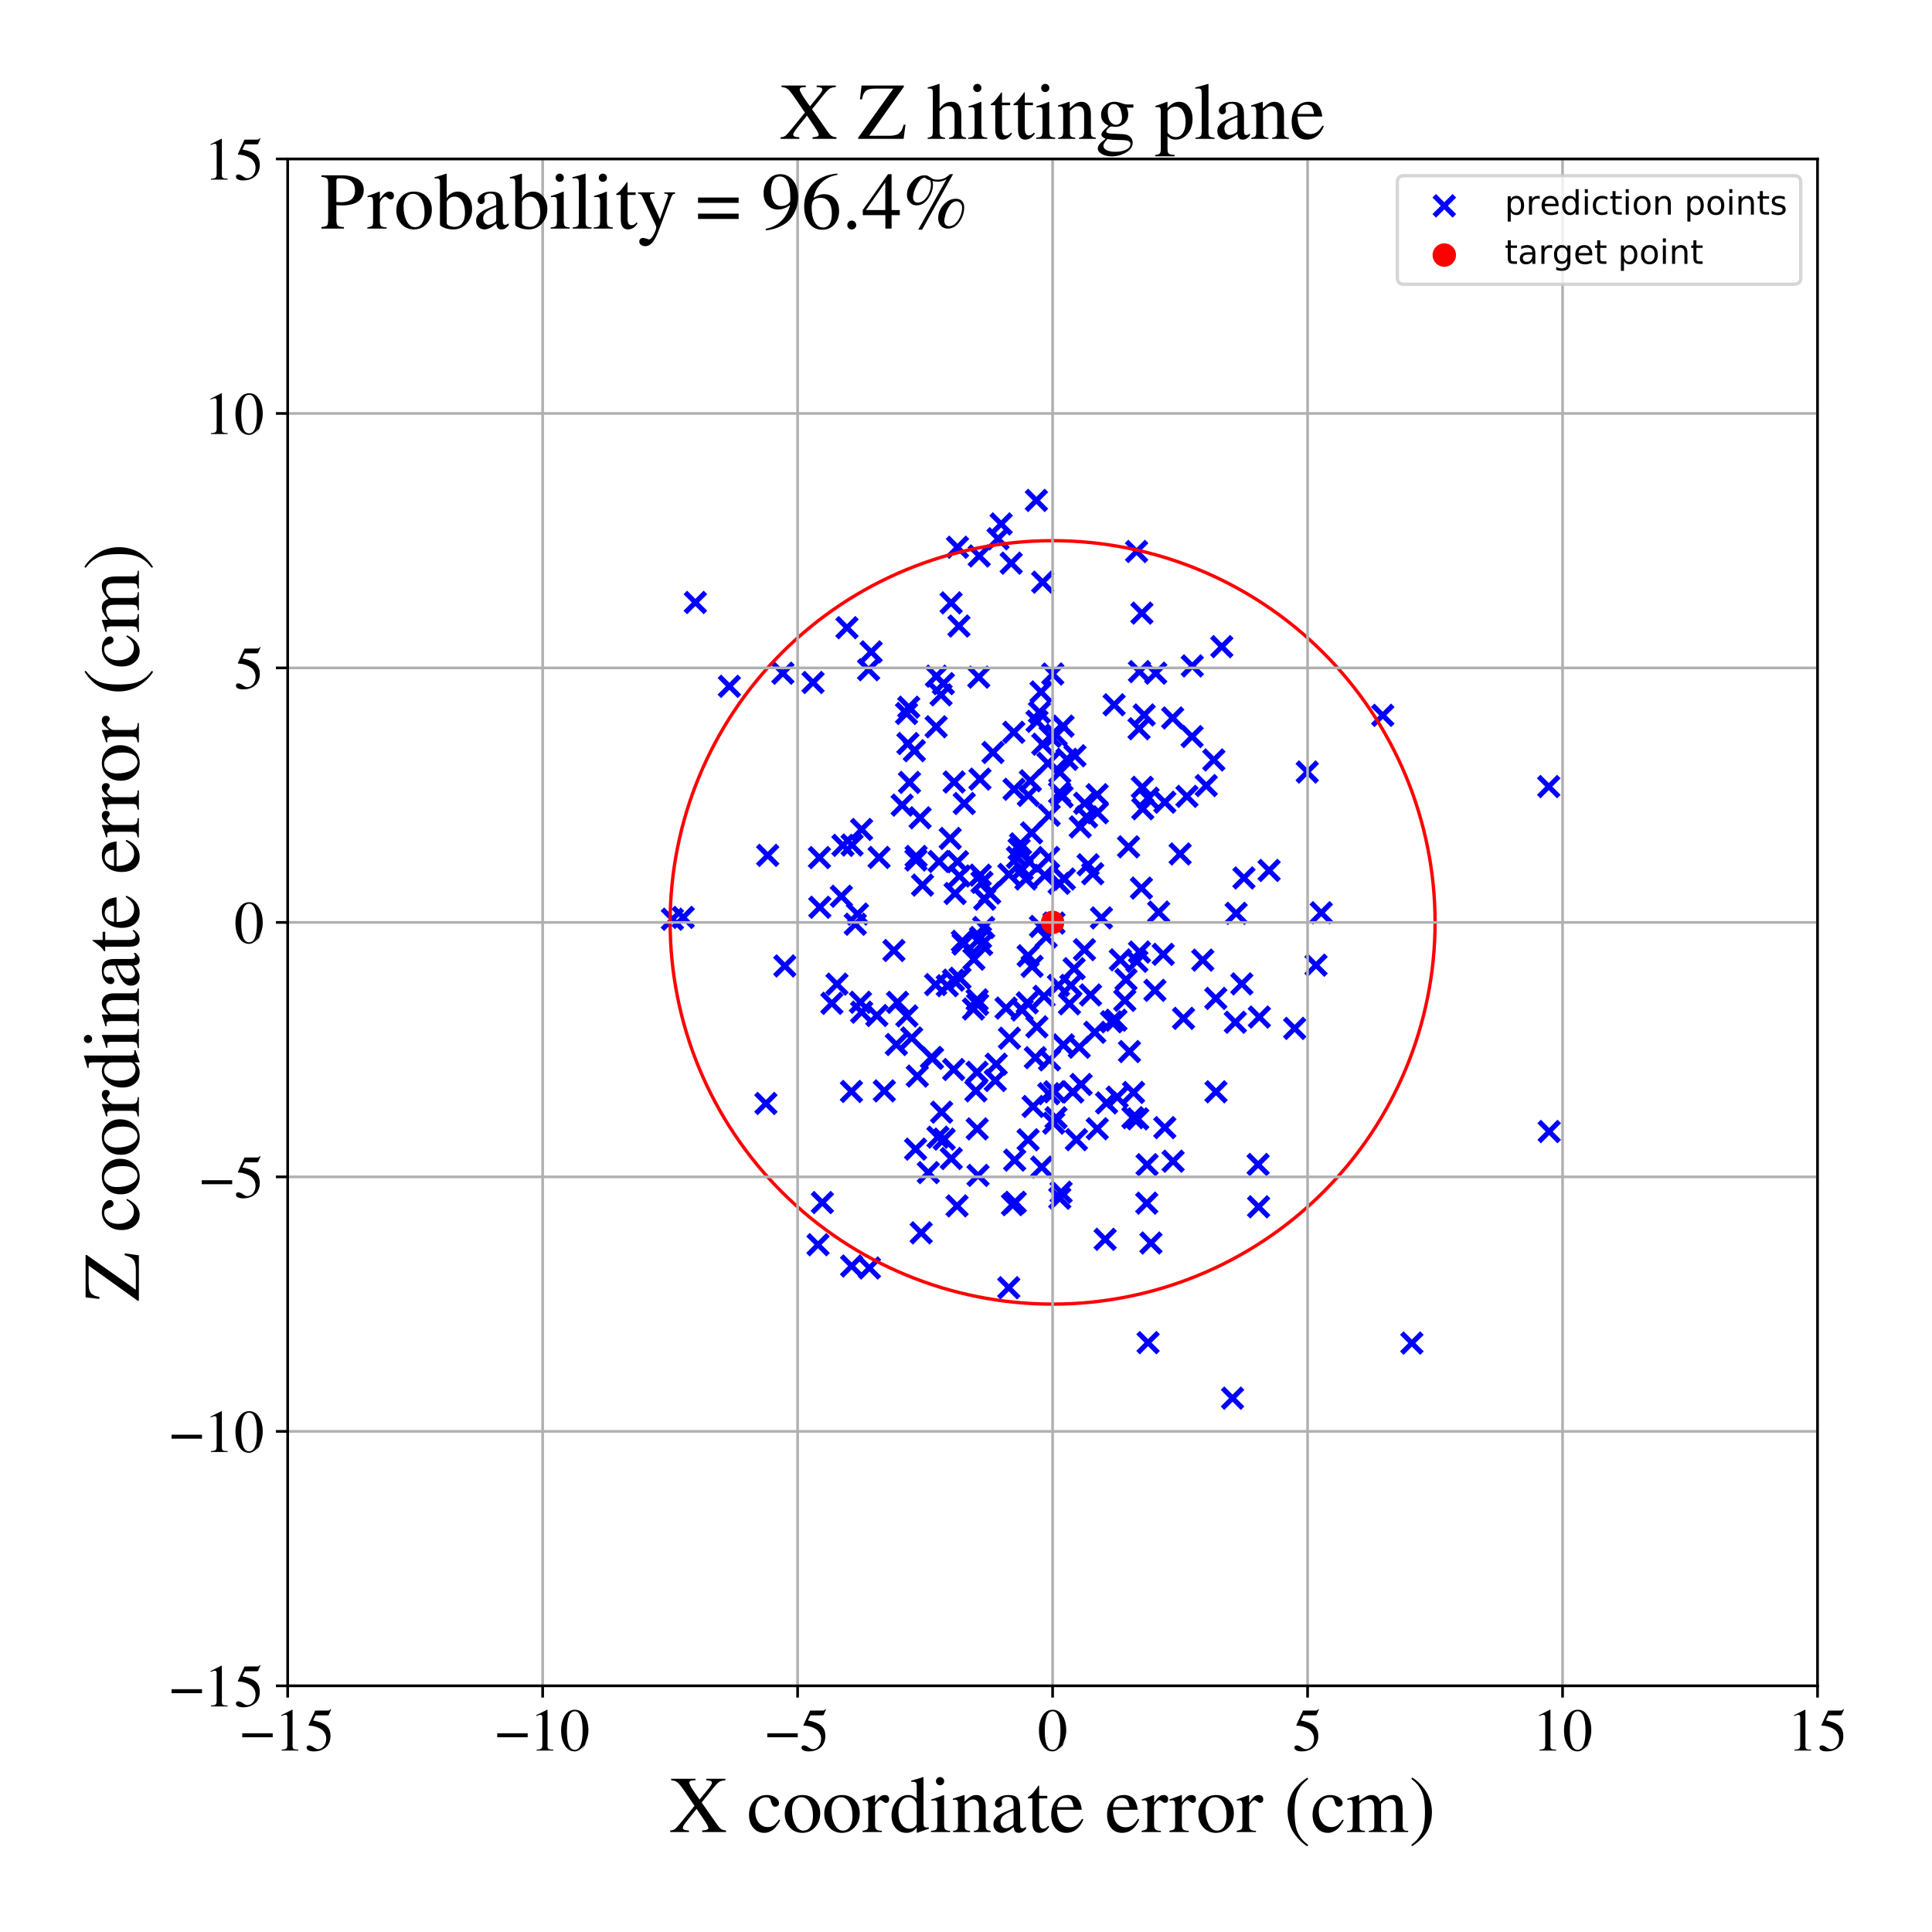 <?xml version="1.0" encoding="utf-8" standalone="no"?>
<!DOCTYPE svg PUBLIC "-//W3C//DTD SVG 1.1//EN"
  "http://www.w3.org/Graphics/SVG/1.1/DTD/svg11.dtd">
<!-- Created with matplotlib (https://matplotlib.org/) -->
<svg height="576pt" version="1.1" viewBox="0 0 576 576" width="576pt" xmlns="http://www.w3.org/2000/svg" xmlns:xlink="http://www.w3.org/1999/xlink">
 <defs>
  <style type="text/css">
*{stroke-linecap:butt;stroke-linejoin:round;}
  </style>
 </defs>
 <g id="figure_1">
  <g id="patch_1">
   <path d="M 0 576 
L 576 576 
L 576 0 
L 0 0 
z
" style="fill:#ffffff;"/>
  </g>
  <g id="axes_1">
   <g id="patch_2">
    <path d="M 85.766 502.609 
L 541.875 502.609 
L 541.875 47.391 
L 85.766 47.391 
z
" style="fill:#ffffff;"/>
   </g>
   <g id="PathCollection_1">
    <defs>
     <path d="M -3 3 
L 3 -3 
M -3 -3 
L 3 3 
" id="m2215c9e3e0" style="stroke:#0000ff;stroke-width:1.5;"/>
    </defs>
    <g clip-path="url(#p585a11745a)">
     <use style="fill:#0000ff;stroke:#0000ff;stroke-width:1.5;" x="268.969" xlink:href="#m2215c9e3e0" y="240.036"/>
     <use style="fill:#0000ff;stroke:#0000ff;stroke-width:1.5;" x="316.641" xlink:href="#m2215c9e3e0" y="237.537"/>
     <use style="fill:#0000ff;stroke:#0000ff;stroke-width:1.5;" x="291.285" xlink:href="#m2215c9e3e0" y="319.679"/>
     <use style="fill:#0000ff;stroke:#0000ff;stroke-width:1.5;" x="335.694" xlink:href="#m2215c9e3e0" y="292.064"/>
     <use style="fill:#0000ff;stroke:#0000ff;stroke-width:1.5;" x="352.852" xlink:href="#m2215c9e3e0" y="303.614"/>
     <use style="fill:#0000ff;stroke:#0000ff;stroke-width:1.5;" x="314.234" xlink:href="#m2215c9e3e0" y="275.2"/>
     <use style="fill:#0000ff;stroke:#0000ff;stroke-width:1.5;" x="306.26" xlink:href="#m2215c9e3e0" y="298.979"/>
     <use style="fill:#0000ff;stroke:#0000ff;stroke-width:1.5;" x="310.372" xlink:href="#m2215c9e3e0" y="206.294"/>
     <use style="fill:#0000ff;stroke:#0000ff;stroke-width:1.5;" x="284.459" xlink:href="#m2215c9e3e0" y="233.147"/>
     <use style="fill:#0000ff;stroke:#0000ff;stroke-width:1.5;" x="342.282" xlink:href="#m2215c9e3e0" y="400.288"/>
     <use style="fill:#0000ff;stroke:#0000ff;stroke-width:1.5;" x="316.351" xlink:href="#m2215c9e3e0" y="355.435"/>
     <use style="fill:#0000ff;stroke:#0000ff;stroke-width:1.5;" x="310.578" xlink:href="#m2215c9e3e0" y="347.964"/>
     <use style="fill:#0000ff;stroke:#0000ff;stroke-width:1.5;" x="328.379" xlink:href="#m2215c9e3e0" y="273.661"/>
     <use style="fill:#0000ff;stroke:#0000ff;stroke-width:1.5;" x="297.557" xlink:href="#m2215c9e3e0" y="160.634"/>
     <use style="fill:#0000ff;stroke:#0000ff;stroke-width:1.5;" x="302.326" xlink:href="#m2215c9e3e0" y="235.31"/>
     <use style="fill:#0000ff;stroke:#0000ff;stroke-width:1.5;" x="300.751" xlink:href="#m2215c9e3e0" y="383.913"/>
     <use style="fill:#0000ff;stroke:#0000ff;stroke-width:1.5;" x="346.801" xlink:href="#m2215c9e3e0" y="284.52"/>
     <use style="fill:#0000ff;stroke:#0000ff;stroke-width:1.5;" x="347.27" xlink:href="#m2215c9e3e0" y="336.188"/>
     <use style="fill:#0000ff;stroke:#0000ff;stroke-width:1.5;" x="270.371" xlink:href="#m2215c9e3e0" y="302.889"/>
     <use style="fill:#0000ff;stroke:#0000ff;stroke-width:1.5;" x="344.563" xlink:href="#m2215c9e3e0" y="200.698"/>
     <use style="fill:#0000ff;stroke:#0000ff;stroke-width:1.5;" x="274.644" xlink:href="#m2215c9e3e0" y="367.555"/>
     <use style="fill:#0000ff;stroke:#0000ff;stroke-width:1.5;" x="306.59" xlink:href="#m2215c9e3e0" y="237.133"/>
     <use style="fill:#0000ff;stroke:#0000ff;stroke-width:1.5;" x="367.47" xlink:href="#m2215c9e3e0" y="416.847"/>
     <use style="fill:#0000ff;stroke:#0000ff;stroke-width:1.5;" x="311.456" xlink:href="#m2215c9e3e0" y="260.966"/>
     <use style="fill:#0000ff;stroke:#0000ff;stroke-width:1.5;" x="307.556" xlink:href="#m2215c9e3e0" y="248.305"/>
     <use style="fill:#0000ff;stroke:#0000ff;stroke-width:1.5;" x="312.638" xlink:href="#m2215c9e3e0" y="255.655"/>
     <use style="fill:#0000ff;stroke:#0000ff;stroke-width:1.5;" x="461.741" xlink:href="#m2215c9e3e0" y="234.505"/>
     <use style="fill:#0000ff;stroke:#0000ff;stroke-width:1.5;" x="375.238" xlink:href="#m2215c9e3e0" y="359.793"/>
     <use style="fill:#0000ff;stroke:#0000ff;stroke-width:1.5;" x="339.715" xlink:href="#m2215c9e3e0" y="200.226"/>
     <use style="fill:#0000ff;stroke:#0000ff;stroke-width:1.5;" x="336.735" xlink:href="#m2215c9e3e0" y="313.508"/>
     <use style="fill:#0000ff;stroke:#0000ff;stroke-width:1.5;" x="307.182" xlink:href="#m2215c9e3e0" y="232.78"/>
     <use style="fill:#0000ff;stroke:#0000ff;stroke-width:1.5;" x="308.681" xlink:href="#m2215c9e3e0" y="315.339"/>
     <use style="fill:#0000ff;stroke:#0000ff;stroke-width:1.5;" x="267.585" xlink:href="#m2215c9e3e0" y="298.838"/>
     <use style="fill:#0000ff;stroke:#0000ff;stroke-width:1.5;" x="272.967" xlink:href="#m2215c9e3e0" y="342.596"/>
     <use style="fill:#0000ff;stroke:#0000ff;stroke-width:1.5;" x="332.163" xlink:href="#m2215c9e3e0" y="210.122"/>
     <use style="fill:#0000ff;stroke:#0000ff;stroke-width:1.5;" x="325.127" xlink:href="#m2215c9e3e0" y="296.631"/>
     <use style="fill:#0000ff;stroke:#0000ff;stroke-width:1.5;" x="306.524" xlink:href="#m2215c9e3e0" y="284.951"/>
     <use style="fill:#0000ff;stroke:#0000ff;stroke-width:1.5;" x="339.724" xlink:href="#m2215c9e3e0" y="283.833"/>
     <use style="fill:#0000ff;stroke:#0000ff;stroke-width:1.5;" x="282.422" xlink:href="#m2215c9e3e0" y="293.871"/>
     <use style="fill:#0000ff;stroke:#0000ff;stroke-width:1.5;" x="259.731" xlink:href="#m2215c9e3e0" y="194.351"/>
     <use style="fill:#0000ff;stroke:#0000ff;stroke-width:1.5;" x="217.455" xlink:href="#m2215c9e3e0" y="204.613"/>
     <use style="fill:#0000ff;stroke:#0000ff;stroke-width:1.5;" x="312.901" xlink:href="#m2215c9e3e0" y="315.987"/>
     <use style="fill:#0000ff;stroke:#0000ff;stroke-width:1.5;" x="364.266" xlink:href="#m2215c9e3e0" y="192.79"/>
     <use style="fill:#0000ff;stroke:#0000ff;stroke-width:1.5;" x="287.475" xlink:href="#m2215c9e3e0" y="239.548"/>
     <use style="fill:#0000ff;stroke:#0000ff;stroke-width:1.5;" x="315.903" xlink:href="#m2215c9e3e0" y="236.34"/>
     <use style="fill:#0000ff;stroke:#0000ff;stroke-width:1.5;" x="331.368" xlink:href="#m2215c9e3e0" y="304.633"/>
     <use style="fill:#0000ff;stroke:#0000ff;stroke-width:1.5;" x="320.917" xlink:href="#m2215c9e3e0" y="339.772"/>
     <use style="fill:#0000ff;stroke:#0000ff;stroke-width:1.5;" x="256.888" xlink:href="#m2215c9e3e0" y="301.77"/>
     <use style="fill:#0000ff;stroke:#0000ff;stroke-width:1.5;" x="306.681" xlink:href="#m2215c9e3e0" y="256.741"/>
     <use style="fill:#0000ff;stroke:#0000ff;stroke-width:1.5;" x="278.016" xlink:href="#m2215c9e3e0" y="315.52"/>
     <use style="fill:#0000ff;stroke:#0000ff;stroke-width:1.5;" x="341.121" xlink:href="#m2215c9e3e0" y="213.155"/>
     <use style="fill:#0000ff;stroke:#0000ff;stroke-width:1.5;" x="290.346" xlink:href="#m2215c9e3e0" y="285.968"/>
     <use style="fill:#0000ff;stroke:#0000ff;stroke-width:1.5;" x="333.068" xlink:href="#m2215c9e3e0" y="327.094"/>
     <use style="fill:#0000ff;stroke:#0000ff;stroke-width:1.5;" x="362.531" xlink:href="#m2215c9e3e0" y="325.51"/>
     <use style="fill:#0000ff;stroke:#0000ff;stroke-width:1.5;" x="325.784" xlink:href="#m2215c9e3e0" y="260.491"/>
     <use style="fill:#0000ff;stroke:#0000ff;stroke-width:1.5;" x="284.321" xlink:href="#m2215c9e3e0" y="318.861"/>
     <use style="fill:#0000ff;stroke:#0000ff;stroke-width:1.5;" x="361.886" xlink:href="#m2215c9e3e0" y="226.574"/>
     <use style="fill:#0000ff;stroke:#0000ff;stroke-width:1.5;" x="310.859" xlink:href="#m2215c9e3e0" y="173.57"/>
     <use style="fill:#0000ff;stroke:#0000ff;stroke-width:1.5;" x="291.456" xlink:href="#m2215c9e3e0" y="299.458"/>
     <use style="fill:#0000ff;stroke:#0000ff;stroke-width:1.5;" x="279.1" xlink:href="#m2215c9e3e0" y="216.674"/>
     <use style="fill:#0000ff;stroke:#0000ff;stroke-width:1.5;" x="319.277" xlink:href="#m2215c9e3e0" y="293.784"/>
     <use style="fill:#0000ff;stroke:#0000ff;stroke-width:1.5;" x="290.225" xlink:href="#m2215c9e3e0" y="300.819"/>
     <use style="fill:#0000ff;stroke:#0000ff;stroke-width:1.5;" x="242.396" xlink:href="#m2215c9e3e0" y="203.477"/>
     <use style="fill:#0000ff;stroke:#0000ff;stroke-width:1.5;" x="303.33" xlink:href="#m2215c9e3e0" y="255.626"/>
     <use style="fill:#0000ff;stroke:#0000ff;stroke-width:1.5;" x="370.229" xlink:href="#m2215c9e3e0" y="293.33"/>
     <use style="fill:#0000ff;stroke:#0000ff;stroke-width:1.5;" x="228.343" xlink:href="#m2215c9e3e0" y="328.985"/>
     <use style="fill:#0000ff;stroke:#0000ff;stroke-width:1.5;" x="203.695" xlink:href="#m2215c9e3e0" y="273.512"/>
     <use style="fill:#0000ff;stroke:#0000ff;stroke-width:1.5;" x="291.589" xlink:href="#m2215c9e3e0" y="350.423"/>
     <use style="fill:#0000ff;stroke:#0000ff;stroke-width:1.5;" x="281.253" xlink:href="#m2215c9e3e0" y="203.817"/>
     <use style="fill:#0000ff;stroke:#0000ff;stroke-width:1.5;" x="303.836" xlink:href="#m2215c9e3e0" y="253.149"/>
     <use style="fill:#0000ff;stroke:#0000ff;stroke-width:1.5;" x="306.517" xlink:href="#m2215c9e3e0" y="339.807"/>
     <use style="fill:#0000ff;stroke:#0000ff;stroke-width:1.5;" x="314.834" xlink:href="#m2215c9e3e0" y="333.247"/>
     <use style="fill:#0000ff;stroke:#0000ff;stroke-width:1.5;" x="314.149" xlink:href="#m2215c9e3e0" y="334.854"/>
     <use style="fill:#0000ff;stroke:#0000ff;stroke-width:1.5;" x="312.686" xlink:href="#m2215c9e3e0" y="326.066"/>
     <use style="fill:#0000ff;stroke:#0000ff;stroke-width:1.5;" x="300.952" xlink:href="#m2215c9e3e0" y="309.522"/>
     <use style="fill:#0000ff;stroke:#0000ff;stroke-width:1.5;" x="292.326" xlink:href="#m2215c9e3e0" y="279.517"/>
     <use style="fill:#0000ff;stroke:#0000ff;stroke-width:1.5;" x="338.863" xlink:href="#m2215c9e3e0" y="164.42"/>
     <use style="fill:#0000ff;stroke:#0000ff;stroke-width:1.5;" x="315.564" xlink:href="#m2215c9e3e0" y="293.794"/>
     <use style="fill:#0000ff;stroke:#0000ff;stroke-width:1.5;" x="370.862" xlink:href="#m2215c9e3e0" y="261.751"/>
     <use style="fill:#0000ff;stroke:#0000ff;stroke-width:1.5;" x="276.761" xlink:href="#m2215c9e3e0" y="349.593"/>
     <use style="fill:#0000ff;stroke:#0000ff;stroke-width:1.5;" x="207.316" xlink:href="#m2215c9e3e0" y="179.618"/>
     <use style="fill:#0000ff;stroke:#0000ff;stroke-width:1.5;" x="302.681" xlink:href="#m2215c9e3e0" y="358.447"/>
     <use style="fill:#0000ff;stroke:#0000ff;stroke-width:1.5;" x="342.279" xlink:href="#m2215c9e3e0" y="237.972"/>
     <use style="fill:#0000ff;stroke:#0000ff;stroke-width:1.5;" x="327.089" xlink:href="#m2215c9e3e0" y="236.93"/>
     <use style="fill:#0000ff;stroke:#0000ff;stroke-width:1.5;" x="254.034" xlink:href="#m2215c9e3e0" y="251.935"/>
     <use style="fill:#0000ff;stroke:#0000ff;stroke-width:1.5;" x="278.944" xlink:href="#m2215c9e3e0" y="293.542"/>
     <use style="fill:#0000ff;stroke:#0000ff;stroke-width:1.5;" x="291.805" xlink:href="#m2215c9e3e0" y="201.878"/>
     <use style="fill:#0000ff;stroke:#0000ff;stroke-width:1.5;" x="270.683" xlink:href="#m2215c9e3e0" y="221.674"/>
     <use style="fill:#0000ff;stroke:#0000ff;stroke-width:1.5;" x="744.992" xlink:href="#m2215c9e3e0" y="270.399"/>
     <use style="fill:#0000ff;stroke:#0000ff;stroke-width:1.5;" x="254.992" xlink:href="#m2215c9e3e0" y="275.548"/>
     <use style="fill:#0000ff;stroke:#0000ff;stroke-width:1.5;" x="296.732" xlink:href="#m2215c9e3e0" y="322.144"/>
     <use style="fill:#0000ff;stroke:#0000ff;stroke-width:1.5;" x="314.879" xlink:href="#m2215c9e3e0" y="219.15"/>
     <use style="fill:#0000ff;stroke:#0000ff;stroke-width:1.5;" x="270.936" xlink:href="#m2215c9e3e0" y="210.843"/>
     <use style="fill:#0000ff;stroke:#0000ff;stroke-width:1.5;" x="337.949" xlink:href="#m2215c9e3e0" y="325.698"/>
     <use style="fill:#0000ff;stroke:#0000ff;stroke-width:1.5;" x="249.53" xlink:href="#m2215c9e3e0" y="293.408"/>
     <use style="fill:#0000ff;stroke:#0000ff;stroke-width:1.5;" x="378.364" xlink:href="#m2215c9e3e0" y="259.514"/>
     <use style="fill:#0000ff;stroke:#0000ff;stroke-width:1.5;" x="344.322" xlink:href="#m2215c9e3e0" y="295.254"/>
     <use style="fill:#0000ff;stroke:#0000ff;stroke-width:1.5;" x="351.838" xlink:href="#m2215c9e3e0" y="254.596"/>
     <use style="fill:#0000ff;stroke:#0000ff;stroke-width:1.5;" x="341.983" xlink:href="#m2215c9e3e0" y="347.234"/>
     <use style="fill:#0000ff;stroke:#0000ff;stroke-width:1.5;" x="336.461" xlink:href="#m2215c9e3e0" y="252.469"/>
     <use style="fill:#0000ff;stroke:#0000ff;stroke-width:1.5;" x="337.746" xlink:href="#m2215c9e3e0" y="333.213"/>
     <use style="fill:#0000ff;stroke:#0000ff;stroke-width:1.5;" x="256.535" xlink:href="#m2215c9e3e0" y="298.826"/>
     <use style="fill:#0000ff;stroke:#0000ff;stroke-width:1.5;" x="334.001" xlink:href="#m2215c9e3e0" y="286.157"/>
     <use style="fill:#0000ff;stroke:#0000ff;stroke-width:1.5;" x="281.492" xlink:href="#m2215c9e3e0" y="339.611"/>
     <use style="fill:#0000ff;stroke:#0000ff;stroke-width:1.5;" x="251.309" xlink:href="#m2215c9e3e0" y="252.032"/>
     <use style="fill:#0000ff;stroke:#0000ff;stroke-width:1.5;" x="292.253" xlink:href="#m2215c9e3e0" y="260.923"/>
     <use style="fill:#0000ff;stroke:#0000ff;stroke-width:1.5;" x="355.41" xlink:href="#m2215c9e3e0" y="219.594"/>
     <use style="fill:#0000ff;stroke:#0000ff;stroke-width:1.5;" x="275.041" xlink:href="#m2215c9e3e0" y="263.883"/>
     <use style="fill:#0000ff;stroke:#0000ff;stroke-width:1.5;" x="321.77" xlink:href="#m2215c9e3e0" y="312.222"/>
     <use style="fill:#0000ff;stroke:#0000ff;stroke-width:1.5;" x="310.888" xlink:href="#m2215c9e3e0" y="221.875"/>
     <use style="fill:#0000ff;stroke:#0000ff;stroke-width:1.5;" x="311.263" xlink:href="#m2215c9e3e0" y="297.039"/>
     <use style="fill:#0000ff;stroke:#0000ff;stroke-width:1.5;" x="329.483" xlink:href="#m2215c9e3e0" y="369.485"/>
     <use style="fill:#0000ff;stroke:#0000ff;stroke-width:1.5;" x="292.16" xlink:href="#m2215c9e3e0" y="232.282"/>
     <use style="fill:#0000ff;stroke:#0000ff;stroke-width:1.5;" x="340.57" xlink:href="#m2215c9e3e0" y="234.731"/>
     <use style="fill:#0000ff;stroke:#0000ff;stroke-width:1.5;" x="262.081" xlink:href="#m2215c9e3e0" y="255.635"/>
     <use style="fill:#0000ff;stroke:#0000ff;stroke-width:1.5;" x="253.85" xlink:href="#m2215c9e3e0" y="325.403"/>
     <use style="fill:#0000ff;stroke:#0000ff;stroke-width:1.5;" x="287.148" xlink:href="#m2215c9e3e0" y="281.472"/>
     <use style="fill:#0000ff;stroke:#0000ff;stroke-width:1.5;" x="292.757" xlink:href="#m2215c9e3e0" y="263.049"/>
     <use style="fill:#0000ff;stroke:#0000ff;stroke-width:1.5;" x="255.635" xlink:href="#m2215c9e3e0" y="272.515"/>
     <use style="fill:#0000ff;stroke:#0000ff;stroke-width:1.5;" x="315.952" xlink:href="#m2215c9e3e0" y="357.244"/>
     <use style="fill:#0000ff;stroke:#0000ff;stroke-width:1.5;" x="304.73" xlink:href="#m2215c9e3e0" y="301.12"/>
     <use style="fill:#0000ff;stroke:#0000ff;stroke-width:1.5;" x="355.463" xlink:href="#m2215c9e3e0" y="198.53"/>
     <use style="fill:#0000ff;stroke:#0000ff;stroke-width:1.5;" x="283.301" xlink:href="#m2215c9e3e0" y="249.965"/>
     <use style="fill:#0000ff;stroke:#0000ff;stroke-width:1.5;" x="309.178" xlink:href="#m2215c9e3e0" y="215.057"/>
     <use style="fill:#0000ff;stroke:#0000ff;stroke-width:1.5;" x="280.564" xlink:href="#m2215c9e3e0" y="207.162"/>
     <use style="fill:#0000ff;stroke:#0000ff;stroke-width:1.5;" x="304.268" xlink:href="#m2215c9e3e0" y="251.58"/>
     <use style="fill:#0000ff;stroke:#0000ff;stroke-width:1.5;" x="339.207" xlink:href="#m2215c9e3e0" y="333.568"/>
     <use style="fill:#0000ff;stroke:#0000ff;stroke-width:1.5;" x="253.902" xlink:href="#m2215c9e3e0" y="377.443"/>
     <use style="fill:#0000ff;stroke:#0000ff;stroke-width:1.5;" x="420.927" xlink:href="#m2215c9e3e0" y="400.42"/>
     <use style="fill:#0000ff;stroke:#0000ff;stroke-width:1.5;" x="349.741" xlink:href="#m2215c9e3e0" y="346.203"/>
     <use style="fill:#0000ff;stroke:#0000ff;stroke-width:1.5;" x="322.06" xlink:href="#m2215c9e3e0" y="246.532"/>
     <use style="fill:#0000ff;stroke:#0000ff;stroke-width:1.5;" x="297.014" xlink:href="#m2215c9e3e0" y="317.271"/>
     <use style="fill:#0000ff;stroke:#0000ff;stroke-width:1.5;" x="274.312" xlink:href="#m2215c9e3e0" y="243.817"/>
     <use style="fill:#0000ff;stroke:#0000ff;stroke-width:1.5;" x="349.618" xlink:href="#m2215c9e3e0" y="214.046"/>
     <use style="fill:#0000ff;stroke:#0000ff;stroke-width:1.5;" x="233.403" xlink:href="#m2215c9e3e0" y="200.707"/>
     <use style="fill:#0000ff;stroke:#0000ff;stroke-width:1.5;" x="343.142" xlink:href="#m2215c9e3e0" y="370.584"/>
     <use style="fill:#0000ff;stroke:#0000ff;stroke-width:1.5;" x="316.933" xlink:href="#m2215c9e3e0" y="216.487"/>
     <use style="fill:#0000ff;stroke:#0000ff;stroke-width:1.5;" x="291.937" xlink:href="#m2215c9e3e0" y="165.755"/>
     <use style="fill:#0000ff;stroke:#0000ff;stroke-width:1.5;" x="292.668" xlink:href="#m2215c9e3e0" y="281.601"/>
     <use style="fill:#0000ff;stroke:#0000ff;stroke-width:1.5;" x="393.918" xlink:href="#m2215c9e3e0" y="272.128"/>
     <use style="fill:#0000ff;stroke:#0000ff;stroke-width:1.5;" x="375.456" xlink:href="#m2215c9e3e0" y="303.221"/>
     <use style="fill:#0000ff;stroke:#0000ff;stroke-width:1.5;" x="272.606" xlink:href="#m2215c9e3e0" y="223.806"/>
     <use style="fill:#0000ff;stroke:#0000ff;stroke-width:1.5;" x="259.206" xlink:href="#m2215c9e3e0" y="378.033"/>
     <use style="fill:#0000ff;stroke:#0000ff;stroke-width:1.5;" x="327.179" xlink:href="#m2215c9e3e0" y="242.305"/>
     <use style="fill:#0000ff;stroke:#0000ff;stroke-width:1.5;" x="284.272" xlink:href="#m2215c9e3e0" y="292.22"/>
     <use style="fill:#0000ff;stroke:#0000ff;stroke-width:1.5;" x="290.949" xlink:href="#m2215c9e3e0" y="325.224"/>
     <use style="fill:#0000ff;stroke:#0000ff;stroke-width:1.5;" x="245.178" xlink:href="#m2215c9e3e0" y="358.527"/>
     <use style="fill:#0000ff;stroke:#0000ff;stroke-width:1.5;" x="285.897" xlink:href="#m2215c9e3e0" y="186.649"/>
     <use style="fill:#0000ff;stroke:#0000ff;stroke-width:1.5;" x="271.147" xlink:href="#m2215c9e3e0" y="233.269"/>
     <use style="fill:#0000ff;stroke:#0000ff;stroke-width:1.5;" x="339.592" xlink:href="#m2215c9e3e0" y="217.256"/>
     <use style="fill:#0000ff;stroke:#0000ff;stroke-width:1.5;" x="329.915" xlink:href="#m2215c9e3e0" y="328.816"/>
     <use style="fill:#0000ff;stroke:#0000ff;stroke-width:1.5;" x="312.446" xlink:href="#m2215c9e3e0" y="227.583"/>
     <use style="fill:#0000ff;stroke:#0000ff;stroke-width:1.5;" x="244.308" xlink:href="#m2215c9e3e0" y="255.679"/>
     <use style="fill:#0000ff;stroke:#0000ff;stroke-width:1.5;" x="317.322" xlink:href="#m2215c9e3e0" y="262.071"/>
     <use style="fill:#0000ff;stroke:#0000ff;stroke-width:1.5;" x="244.418" xlink:href="#m2215c9e3e0" y="270.486"/>
     <use style="fill:#0000ff;stroke:#0000ff;stroke-width:1.5;" x="335.345" xlink:href="#m2215c9e3e0" y="298.247"/>
     <use style="fill:#0000ff;stroke:#0000ff;stroke-width:1.5;" x="279.18" xlink:href="#m2215c9e3e0" y="201.592"/>
     <use style="fill:#0000ff;stroke:#0000ff;stroke-width:1.5;" x="318.843" xlink:href="#m2215c9e3e0" y="299.27"/>
     <use style="fill:#0000ff;stroke:#0000ff;stroke-width:1.5;" x="228.873" xlink:href="#m2215c9e3e0" y="255.015"/>
     <use style="fill:#0000ff;stroke:#0000ff;stroke-width:1.5;" x="277.698" xlink:href="#m2215c9e3e0" y="315.274"/>
     <use style="fill:#0000ff;stroke:#0000ff;stroke-width:1.5;" x="375.097" xlink:href="#m2215c9e3e0" y="347.17"/>
     <use style="fill:#0000ff;stroke:#0000ff;stroke-width:1.5;" x="271.801" xlink:href="#m2215c9e3e0" y="309.444"/>
     <use style="fill:#0000ff;stroke:#0000ff;stroke-width:1.5;" x="258.957" xlink:href="#m2215c9e3e0" y="199.665"/>
     <use style="fill:#0000ff;stroke:#0000ff;stroke-width:1.5;" x="315.966" xlink:href="#m2215c9e3e0" y="230.251"/>
     <use style="fill:#0000ff;stroke:#0000ff;stroke-width:1.5;" x="309.135" xlink:href="#m2215c9e3e0" y="306.133"/>
     <use style="fill:#0000ff;stroke:#0000ff;stroke-width:1.5;" x="385.99" xlink:href="#m2215c9e3e0" y="306.596"/>
     <use style="fill:#0000ff;stroke:#0000ff;stroke-width:1.5;" x="295.059" xlink:href="#m2215c9e3e0" y="266.276"/>
     <use style="fill:#0000ff;stroke:#0000ff;stroke-width:1.5;" x="266.509" xlink:href="#m2215c9e3e0" y="283.378"/>
     <use style="fill:#0000ff;stroke:#0000ff;stroke-width:1.5;" x="320.237" xlink:href="#m2215c9e3e0" y="288.795"/>
     <use style="fill:#0000ff;stroke:#0000ff;stroke-width:1.5;" x="322.323" xlink:href="#m2215c9e3e0" y="323.321"/>
     <use style="fill:#0000ff;stroke:#0000ff;stroke-width:1.5;" x="286.21" xlink:href="#m2215c9e3e0" y="291.661"/>
     <use style="fill:#0000ff;stroke:#0000ff;stroke-width:1.5;" x="283.611" xlink:href="#m2215c9e3e0" y="345.399"/>
     <use style="fill:#0000ff;stroke:#0000ff;stroke-width:1.5;" x="327.137" xlink:href="#m2215c9e3e0" y="336.522"/>
     <use style="fill:#0000ff;stroke:#0000ff;stroke-width:1.5;" x="320.485" xlink:href="#m2215c9e3e0" y="225.319"/>
     <use style="fill:#0000ff;stroke:#0000ff;stroke-width:1.5;" x="200.47" xlink:href="#m2215c9e3e0" y="274.053"/>
     <use style="fill:#0000ff;stroke:#0000ff;stroke-width:1.5;" x="286.041" xlink:href="#m2215c9e3e0" y="261.173"/>
     <use style="fill:#0000ff;stroke:#0000ff;stroke-width:1.5;" x="347.283" xlink:href="#m2215c9e3e0" y="239.166"/>
     <use style="fill:#0000ff;stroke:#0000ff;stroke-width:1.5;" x="341.892" xlink:href="#m2215c9e3e0" y="358.701"/>
     <use style="fill:#0000ff;stroke:#0000ff;stroke-width:1.5;" x="273.132" xlink:href="#m2215c9e3e0" y="255.326"/>
     <use style="fill:#0000ff;stroke:#0000ff;stroke-width:1.5;" x="302.51" xlink:href="#m2215c9e3e0" y="345.874"/>
     <use style="fill:#0000ff;stroke:#0000ff;stroke-width:1.5;" x="353.87" xlink:href="#m2215c9e3e0" y="237.426"/>
     <use style="fill:#0000ff;stroke:#0000ff;stroke-width:1.5;" x="304.75" xlink:href="#m2215c9e3e0" y="259.183"/>
     <use style="fill:#0000ff;stroke:#0000ff;stroke-width:1.5;" x="267.242" xlink:href="#m2215c9e3e0" y="311.402"/>
     <use style="fill:#0000ff;stroke:#0000ff;stroke-width:1.5;" x="310.198" xlink:href="#m2215c9e3e0" y="276.196"/>
     <use style="fill:#0000ff;stroke:#0000ff;stroke-width:1.5;" x="296.039" xlink:href="#m2215c9e3e0" y="224.341"/>
     <use style="fill:#0000ff;stroke:#0000ff;stroke-width:1.5;" x="332.718" xlink:href="#m2215c9e3e0" y="304.166"/>
     <use style="fill:#0000ff;stroke:#0000ff;stroke-width:1.5;" x="270.276" xlink:href="#m2215c9e3e0" y="212.709"/>
     <use style="fill:#0000ff;stroke:#0000ff;stroke-width:1.5;" x="362.475" xlink:href="#m2215c9e3e0" y="297.664"/>
     <use style="fill:#0000ff;stroke:#0000ff;stroke-width:1.5;" x="392.35" xlink:href="#m2215c9e3e0" y="287.749"/>
     <use style="fill:#0000ff;stroke:#0000ff;stroke-width:1.5;" x="313.87" xlink:href="#m2215c9e3e0" y="200.951"/>
     <use style="fill:#0000ff;stroke:#0000ff;stroke-width:1.5;" x="319.827" xlink:href="#m2215c9e3e0" y="325.549"/>
     <use style="fill:#0000ff;stroke:#0000ff;stroke-width:1.5;" x="250.847" xlink:href="#m2215c9e3e0" y="267.208"/>
     <use style="fill:#0000ff;stroke:#0000ff;stroke-width:1.5;" x="273.078" xlink:href="#m2215c9e3e0" y="256.405"/>
     <use style="fill:#0000ff;stroke:#0000ff;stroke-width:1.5;" x="301.854" xlink:href="#m2215c9e3e0" y="359.154"/>
     <use style="fill:#0000ff;stroke:#0000ff;stroke-width:1.5;" x="340.292" xlink:href="#m2215c9e3e0" y="264.77"/>
     <use style="fill:#0000ff;stroke:#0000ff;stroke-width:1.5;" x="298.475" xlink:href="#m2215c9e3e0" y="156.202"/>
     <use style="fill:#0000ff;stroke:#0000ff;stroke-width:1.5;" x="345.438" xlink:href="#m2215c9e3e0" y="271.933"/>
     <use style="fill:#0000ff;stroke:#0000ff;stroke-width:1.5;" x="358.592" xlink:href="#m2215c9e3e0" y="286.247"/>
     <use style="fill:#0000ff;stroke:#0000ff;stroke-width:1.5;" x="308.985" xlink:href="#m2215c9e3e0" y="149.193"/>
     <use style="fill:#0000ff;stroke:#0000ff;stroke-width:1.5;" x="256.866" xlink:href="#m2215c9e3e0" y="247.295"/>
     <use style="fill:#0000ff;stroke:#0000ff;stroke-width:1.5;" x="293.579" xlink:href="#m2215c9e3e0" y="268.084"/>
     <use style="fill:#0000ff;stroke:#0000ff;stroke-width:1.5;" x="248.007" xlink:href="#m2215c9e3e0" y="299.123"/>
     <use style="fill:#0000ff;stroke:#0000ff;stroke-width:1.5;" x="243.883" xlink:href="#m2215c9e3e0" y="371.093"/>
     <use style="fill:#0000ff;stroke:#0000ff;stroke-width:1.5;" x="284.745" xlink:href="#m2215c9e3e0" y="266.379"/>
     <use style="fill:#0000ff;stroke:#0000ff;stroke-width:1.5;" x="273.487" xlink:href="#m2215c9e3e0" y="320.818"/>
     <use style="fill:#0000ff;stroke:#0000ff;stroke-width:1.5;" x="323.957" xlink:href="#m2215c9e3e0" y="243.549"/>
     <use style="fill:#0000ff;stroke:#0000ff;stroke-width:1.5;" x="293.263" xlink:href="#m2215c9e3e0" y="276.527"/>
     <use style="fill:#0000ff;stroke:#0000ff;stroke-width:1.5;" x="233.985" xlink:href="#m2215c9e3e0" y="287.983"/>
     <use style="fill:#0000ff;stroke:#0000ff;stroke-width:1.5;" x="315.756" xlink:href="#m2215c9e3e0" y="263.349"/>
     <use style="fill:#0000ff;stroke:#0000ff;stroke-width:1.5;" x="318.085" xlink:href="#m2215c9e3e0" y="226.384"/>
     <use style="fill:#0000ff;stroke:#0000ff;stroke-width:1.5;" x="317.028" xlink:href="#m2215c9e3e0" y="311.514"/>
     <use style="fill:#0000ff;stroke:#0000ff;stroke-width:1.5;" x="324.403" xlink:href="#m2215c9e3e0" y="257.823"/>
     <use style="fill:#0000ff;stroke:#0000ff;stroke-width:1.5;" x="291.344" xlink:href="#m2215c9e3e0" y="336.559"/>
     <use style="fill:#0000ff;stroke:#0000ff;stroke-width:1.5;" x="313.115" xlink:href="#m2215c9e3e0" y="219.538"/>
     <use style="fill:#0000ff;stroke:#0000ff;stroke-width:1.5;" x="340.7" xlink:href="#m2215c9e3e0" y="241.119"/>
     <use style="fill:#0000ff;stroke:#0000ff;stroke-width:1.5;" x="279.968" xlink:href="#m2215c9e3e0" y="256.837"/>
     <use style="fill:#0000ff;stroke:#0000ff;stroke-width:1.5;" x="279.631" xlink:href="#m2215c9e3e0" y="339.031"/>
     <use style="fill:#0000ff;stroke:#0000ff;stroke-width:1.5;" x="305.848" xlink:href="#m2215c9e3e0" y="262.059"/>
     <use style="fill:#0000ff;stroke:#0000ff;stroke-width:1.5;" x="301.477" xlink:href="#m2215c9e3e0" y="167.896"/>
     <use style="fill:#0000ff;stroke:#0000ff;stroke-width:1.5;" x="314.431" xlink:href="#m2215c9e3e0" y="325.499"/>
     <use style="fill:#0000ff;stroke:#0000ff;stroke-width:1.5;" x="252.518" xlink:href="#m2215c9e3e0" y="187.139"/>
     <use style="fill:#0000ff;stroke:#0000ff;stroke-width:1.5;" x="308.003" xlink:href="#m2215c9e3e0" y="329.88"/>
     <use style="fill:#0000ff;stroke:#0000ff;stroke-width:1.5;" x="340.439" xlink:href="#m2215c9e3e0" y="182.793"/>
     <use style="fill:#0000ff;stroke:#0000ff;stroke-width:1.5;" x="389.74" xlink:href="#m2215c9e3e0" y="230.17"/>
     <use style="fill:#0000ff;stroke:#0000ff;stroke-width:1.5;" x="299.944" xlink:href="#m2215c9e3e0" y="300.549"/>
     <use style="fill:#0000ff;stroke:#0000ff;stroke-width:1.5;" x="311.892" xlink:href="#m2215c9e3e0" y="279.35"/>
     <use style="fill:#0000ff;stroke:#0000ff;stroke-width:1.5;" x="283.564" xlink:href="#m2215c9e3e0" y="179.736"/>
     <use style="fill:#0000ff;stroke:#0000ff;stroke-width:1.5;" x="286.905" xlink:href="#m2215c9e3e0" y="280.628"/>
     <use style="fill:#0000ff;stroke:#0000ff;stroke-width:1.5;" x="263.656" xlink:href="#m2215c9e3e0" y="325.239"/>
     <use style="fill:#0000ff;stroke:#0000ff;stroke-width:1.5;" x="285.462" xlink:href="#m2215c9e3e0" y="163.159"/>
     <use style="fill:#0000ff;stroke:#0000ff;stroke-width:1.5;" x="323.375" xlink:href="#m2215c9e3e0" y="239.483"/>
     <use style="fill:#0000ff;stroke:#0000ff;stroke-width:1.5;" x="302.247" xlink:href="#m2215c9e3e0" y="218.325"/>
     <use style="fill:#0000ff;stroke:#0000ff;stroke-width:1.5;" x="261.42" xlink:href="#m2215c9e3e0" y="302.756"/>
     <use style="fill:#0000ff;stroke:#0000ff;stroke-width:1.5;" x="307.703" xlink:href="#m2215c9e3e0" y="288.111"/>
     <use style="fill:#0000ff;stroke:#0000ff;stroke-width:1.5;" x="359.632" xlink:href="#m2215c9e3e0" y="234.209"/>
     <use style="fill:#0000ff;stroke:#0000ff;stroke-width:1.5;" x="291.323" xlink:href="#m2215c9e3e0" y="298.101"/>
     <use style="fill:#0000ff;stroke:#0000ff;stroke-width:1.5;" x="285.47" xlink:href="#m2215c9e3e0" y="256.897"/>
     <use style="fill:#0000ff;stroke:#0000ff;stroke-width:1.5;" x="280.728" xlink:href="#m2215c9e3e0" y="331.578"/>
     <use style="fill:#0000ff;stroke:#0000ff;stroke-width:1.5;" x="309.902" xlink:href="#m2215c9e3e0" y="212.365"/>
     <use style="fill:#0000ff;stroke:#0000ff;stroke-width:1.5;" x="323.32" xlink:href="#m2215c9e3e0" y="283.127"/>
     <use style="fill:#0000ff;stroke:#0000ff;stroke-width:1.5;" x="412.251" xlink:href="#m2215c9e3e0" y="213.264"/>
     <use style="fill:#0000ff;stroke:#0000ff;stroke-width:1.5;" x="326.395" xlink:href="#m2215c9e3e0" y="307.771"/>
     <use style="fill:#0000ff;stroke:#0000ff;stroke-width:1.5;" x="368.536" xlink:href="#m2215c9e3e0" y="272.294"/>
     <use style="fill:#0000ff;stroke:#0000ff;stroke-width:1.5;" x="312.802" xlink:href="#m2215c9e3e0" y="243.053"/>
     <use style="fill:#0000ff;stroke:#0000ff;stroke-width:1.5;" x="338.945" xlink:href="#m2215c9e3e0" y="286.603"/>
     <use style="fill:#0000ff;stroke:#0000ff;stroke-width:1.5;" x="285.335" xlink:href="#m2215c9e3e0" y="359.52"/>
     <use style="fill:#0000ff;stroke:#0000ff;stroke-width:1.5;" x="300.774" xlink:href="#m2215c9e3e0" y="260.7"/>
     <use style="fill:#0000ff;stroke:#0000ff;stroke-width:1.5;" x="461.87" xlink:href="#m2215c9e3e0" y="337.351"/>
     <use style="fill:#0000ff;stroke:#0000ff;stroke-width:1.5;" x="368.3" xlink:href="#m2215c9e3e0" y="304.769"/>
    </g>
   </g>
   <g id="PathCollection_2">
    <defs>
     <path d="M 0 3 
C 0.796 3 1.559 2.684 2.121 2.121 
C 2.684 1.559 3 0.796 3 0 
C 3 -0.796 2.684 -1.559 2.121 -2.121 
C 1.559 -2.684 0.796 -3 0 -3 
C -0.796 -3 -1.559 -2.684 -2.121 -2.121 
C -2.684 -1.559 -3 -0.796 -3 0 
C -3 0.796 -2.684 1.559 -2.121 2.121 
C -1.559 2.684 -0.796 3 0 3 
z
" id="mada167acd1" style="stroke:#ff0000;"/>
    </defs>
    <g clip-path="url(#p585a11745a)">
     <use style="fill:#ff0000;stroke:#ff0000;" x="313.82" xlink:href="#mada167acd1" y="275"/>
    </g>
   </g>
   <g id="patch_3">
    <path clip-path="url(#p585a11745a)" d="M 313.82 388.805 
C 344.061 388.805 373.067 376.814 394.45 355.472 
C 415.833 334.131 427.848 305.181 427.848 275 
C 427.848 244.819 415.833 215.869 394.45 194.528 
C 373.067 173.186 344.061 161.195 313.82 161.195 
C 283.58 161.195 254.574 173.186 233.191 194.528 
C 211.808 215.869 199.793 244.819 199.793 275 
C 199.793 305.181 211.808 334.131 233.191 355.472 
C 254.574 376.814 283.58 388.805 313.82 388.805 
z
" style="fill:none;stroke:#ff0000;stroke-linejoin:miter;"/>
   </g>
   <g id="matplotlib.axis_1">
    <g id="xtick_1">
     <g id="line2d_1">
      <path clip-path="url(#p585a11745a)" d="M 85.766 502.609 
L 85.766 47.391 
" style="fill:none;stroke:#b0b0b0;stroke-linecap:square;stroke-width:0.8;"/>
     </g>
     <g id="line2d_2">
      <defs>
       <path d="M 0 0 
L 0 3.5 
" id="mb98e2313b9" style="stroke:#000000;stroke-width:0.8;"/>
      </defs>
      <g>
       <use style="stroke:#000000;stroke-width:0.8;" x="85.766" xlink:href="#mb98e2313b9" y="502.609"/>
      </g>
     </g>
     <g id="text_1">
      <!-- −15 -->
      <defs>
       <path d="M 3 22 
L 3 28.594 
L 53.406 28.594 
L 53.406 22 
z
" id="FreeSerif-8722"/>
       <path d="M 18.297 59.297 
Q 16.5 59.297 11.094 57.094 
L 11.094 58.5 
L 29.094 67.594 
L 29.906 67.406 
L 29.906 7.406 
Q 29.906 3.797 31.703 2.688 
Q 33.5 1.594 39.406 1.5 
L 39.406 0 
L 11.797 0 
L 11.797 1.5 
Q 17.406 1.703 19.344 3.141 
Q 21.297 4.594 21.297 9.297 
L 21.297 54.594 
Q 21.297 59.297 18.297 59.297 
z
" id="FreeSerif-49"/>
       <path d="M 35.703 19.406 
Q 35.703 24.703 33.344 28.797 
Q 31 32.906 27.641 35.156 
Q 24.297 37.406 20.141 38.844 
Q 16 40.297 12.953 40.75 
Q 9.906 41.203 7.594 41.203 
Q 6.406 41.203 6.406 42 
Q 6.406 42.297 6.5 42.5 
L 17.406 66.203 
L 38.297 66.203 
Q 39.906 66.203 40.844 66.703 
Q 41.797 67.203 42.906 68.797 
L 43.797 68.094 
L 40 59.203 
Q 39.594 58.297 37.703 58.297 
L 18.094 58.297 
L 13.906 49.797 
Q 28.5 47.203 35.594 41.344 
Q 42.703 35.5 42.703 24.203 
Q 42.703 18.297 40.844 13.688 
Q 39 9.094 36.141 6.297 
Q 33.297 3.5 29.547 1.703 
Q 25.797 -0.094 22.344 -0.75 
Q 18.906 -1.406 15.406 -1.406 
Q 9.797 -1.406 6.5 0.25 
Q 3.203 1.906 3.203 4.797 
Q 3.203 8.5 7.5 8.5 
Q 10.297 8.5 14.75 5.391 
Q 19.203 2.297 21.797 2.297 
Q 27.703 2.297 31.703 7.25 
Q 35.703 12.203 35.703 19.406 
z
" id="FreeSerif-53"/>
      </defs>
      <g transform="translate(71.689 521.903)scale(0.18 -0.18)">
       <use xlink:href="#FreeSerif-8722"/>
       <use x="56.4" xlink:href="#FreeSerif-49"/>
       <use x="106.4" xlink:href="#FreeSerif-53"/>
      </g>
     </g>
    </g>
    <g id="xtick_2">
     <g id="line2d_3">
      <path clip-path="url(#p585a11745a)" d="M 161.784 502.609 
L 161.784 47.391 
" style="fill:none;stroke:#b0b0b0;stroke-linecap:square;stroke-width:0.8;"/>
     </g>
     <g id="line2d_4">
      <g>
       <use style="stroke:#000000;stroke-width:0.8;" x="161.784" xlink:href="#mb98e2313b9" y="502.609"/>
      </g>
     </g>
     <g id="text_2">
      <!-- −10 -->
      <defs>
       <path d="M 47.594 17.797 
Q 35.203 -1.406 25 -1.406 
Q 14.797 -1.406 8.594 8.391 
Q 2.406 18.203 2.406 33.594 
Q 2.406 48.094 8.594 57.844 
Q 14.797 67.594 25.406 67.594 
Q 35.203 67.594 41.391 58 
Q 47.594 48.406 47.594 33 
Q 47.594 17.797 35.203 -1.406 
z
M 25.094 65 
Q 12 65 12 32.703 
Q 12 1.203 25 1.203 
Q 38 1.203 38 32.797 
Q 38 48.5 34.703 56.75 
Q 31.406 65 25.094 65 
z
" id="FreeSerif-48"/>
      </defs>
      <g transform="translate(147.707 521.903)scale(0.18 -0.18)">
       <use xlink:href="#FreeSerif-8722"/>
       <use x="56.4" xlink:href="#FreeSerif-49"/>
       <use x="106.4" xlink:href="#FreeSerif-48"/>
      </g>
     </g>
    </g>
    <g id="xtick_3">
     <g id="line2d_5">
      <path clip-path="url(#p585a11745a)" d="M 237.802 502.609 
L 237.802 47.391 
" style="fill:none;stroke:#b0b0b0;stroke-linecap:square;stroke-width:0.8;"/>
     </g>
     <g id="line2d_6">
      <g>
       <use style="stroke:#000000;stroke-width:0.8;" x="237.802" xlink:href="#mb98e2313b9" y="502.609"/>
      </g>
     </g>
     <g id="text_3">
      <!-- −5 -->
      <g transform="translate(228.226 521.903)scale(0.18 -0.18)">
       <use xlink:href="#FreeSerif-8722"/>
       <use x="56.4" xlink:href="#FreeSerif-53"/>
      </g>
     </g>
    </g>
    <g id="xtick_4">
     <g id="line2d_7">
      <path clip-path="url(#p585a11745a)" d="M 313.82 502.609 
L 313.82 47.391 
" style="fill:none;stroke:#b0b0b0;stroke-linecap:square;stroke-width:0.8;"/>
     </g>
     <g id="line2d_8">
      <g>
       <use style="stroke:#000000;stroke-width:0.8;" x="313.82" xlink:href="#mb98e2313b9" y="502.609"/>
      </g>
     </g>
     <g id="text_4">
      <!-- 0 -->
      <g transform="translate(309.32 521.903)scale(0.18 -0.18)">
       <use xlink:href="#FreeSerif-48"/>
      </g>
     </g>
    </g>
    <g id="xtick_5">
     <g id="line2d_9">
      <path clip-path="url(#p585a11745a)" d="M 389.839 502.609 
L 389.839 47.391 
" style="fill:none;stroke:#b0b0b0;stroke-linecap:square;stroke-width:0.8;"/>
     </g>
     <g id="line2d_10">
      <g>
       <use style="stroke:#000000;stroke-width:0.8;" x="389.839" xlink:href="#mb98e2313b9" y="502.609"/>
      </g>
     </g>
     <g id="text_5">
      <!-- 5 -->
      <g transform="translate(385.339 521.903)scale(0.18 -0.18)">
       <use xlink:href="#FreeSerif-53"/>
      </g>
     </g>
    </g>
    <g id="xtick_6">
     <g id="line2d_11">
      <path clip-path="url(#p585a11745a)" d="M 465.857 502.609 
L 465.857 47.391 
" style="fill:none;stroke:#b0b0b0;stroke-linecap:square;stroke-width:0.8;"/>
     </g>
     <g id="line2d_12">
      <g>
       <use style="stroke:#000000;stroke-width:0.8;" x="465.857" xlink:href="#mb98e2313b9" y="502.609"/>
      </g>
     </g>
     <g id="text_6">
      <!-- 10 -->
      <g transform="translate(456.857 521.903)scale(0.18 -0.18)">
       <use xlink:href="#FreeSerif-49"/>
       <use x="50" xlink:href="#FreeSerif-48"/>
      </g>
     </g>
    </g>
    <g id="xtick_7">
     <g id="line2d_13">
      <path clip-path="url(#p585a11745a)" d="M 541.875 502.609 
L 541.875 47.391 
" style="fill:none;stroke:#b0b0b0;stroke-linecap:square;stroke-width:0.8;"/>
     </g>
     <g id="line2d_14">
      <g>
       <use style="stroke:#000000;stroke-width:0.8;" x="541.875" xlink:href="#mb98e2313b9" y="502.609"/>
      </g>
     </g>
     <g id="text_7">
      <!-- 15 -->
      <g transform="translate(532.875 521.903)scale(0.18 -0.18)">
       <use xlink:href="#FreeSerif-49"/>
       <use x="50" xlink:href="#FreeSerif-53"/>
      </g>
     </g>
    </g>
    <g id="text_8">
     <!-- X coordinate error (cm) -->
     <defs>
      <path d="M 69.594 66.203 
L 69.594 64.297 
Q 64.703 64 62.047 62.344 
Q 59.406 60.703 54.703 54.906 
L 40.094 36.703 
L 59.297 9.297 
Q 62.297 5 64.297 3.703 
Q 66.297 2.406 70.406 1.906 
L 70.406 0 
L 40.703 0 
L 40.703 1.906 
Q 44.797 2.297 46.594 2.938 
Q 48.406 3.594 48.406 5 
Q 48.406 7.203 43.297 14.797 
L 33.797 28.797 
L 21.906 14 
Q 16.703 7.5 16.703 5.406 
Q 16.703 3.703 18.297 2.953 
Q 19.906 2.203 24.297 1.906 
L 24.297 0 
L 1 0 
L 1 1.906 
Q 4.906 2.203 7 3.797 
Q 9.094 5.406 15.5 13.297 
L 31.203 32.594 
L 20.297 48.594 
Q 13.297 58.906 10.25 61.5 
Q 7.203 64.094 2.203 64.297 
L 2.203 66.203 
L 32.406 66.203 
L 32.406 64.297 
L 29.594 64.203 
Q 24.797 64.094 24.797 61.297 
Q 24.797 58.094 33.297 46.297 
L 37.5 40.406 
L 48.797 54.203 
Q 52.797 59.203 52.797 61.094 
Q 52.797 62.797 51.344 63.438 
Q 49.906 64.094 45.797 64.297 
L 45.797 66.203 
z
" id="FreeSerif-88"/>
      <path id="FreeSerif-32"/>
      <path d="M 2.5 21.297 
Q 2.5 32.406 9.047 39.203 
Q 15.594 46 24.406 46 
Q 30.703 46 35.25 42.953 
Q 39.797 39.906 39.797 35.703 
Q 39.797 34 38.391 32.75 
Q 37 31.5 35 31.5 
Q 31.594 31.5 30.297 36.094 
L 29.703 38.297 
Q 28.906 41.094 27.703 42.094 
Q 26.5 43.094 23.797 43.094 
Q 17.703 43.094 13.953 38.25 
Q 10.203 33.406 10.203 25.703 
Q 10.203 17.094 14.547 11.641 
Q 18.906 6.203 25.703 6.203 
Q 30 6.203 33.094 8.25 
Q 36.203 10.297 39.797 15.594 
L 41.203 14.703 
Q 40.203 12.703 39.453 11.391 
Q 38.703 10.094 36.75 7.5 
Q 34.797 4.906 32.891 3.297 
Q 31 1.703 27.891 0.344 
Q 24.797 -1 21.5 -1 
Q 13.203 -1 7.844 5.25 
Q 2.5 11.5 2.5 21.297 
z
" id="FreeSerif-99"/>
      <path d="M 24.594 46 
Q 34.203 46 40.391 39.594 
Q 46.594 33.203 46.594 23.406 
Q 46.594 13 40.188 6 
Q 33.797 -1 24.391 -1 
Q 15 -1 8.75 5.75 
Q 2.5 12.5 2.5 22.594 
Q 2.5 32.906 8.641 39.453 
Q 14.797 46 24.594 46 
z
M 11.5 27.5 
Q 11.5 16.797 15.391 9.297 
Q 19.297 1.797 25.594 1.797 
Q 31.203 1.797 34.391 6.594 
Q 37.594 11.406 37.594 19.906 
Q 37.594 30.203 33.594 36.703 
Q 29.594 43.203 23.297 43.203 
Q 18 43.203 14.75 38.891 
Q 11.5 34.594 11.5 27.5 
z
" id="FreeSerif-111"/>
      <path d="M 30.094 36.203 
Q 28.594 36.203 26.391 37.953 
Q 24.203 39.703 23.5 39.703 
Q 21.5 39.703 19 36.797 
Q 16.5 33.906 16.5 31.5 
L 16.5 9 
Q 16.5 4.703 18.203 3.203 
Q 19.906 1.703 25 1.5 
L 25 0 
L 1 0 
L 1 1.5 
Q 5.797 2.406 6.938 3.5 
Q 8.094 4.594 8.094 8.406 
L 8.094 33.406 
Q 8.094 36.703 7.344 38.047 
Q 6.594 39.406 4.703 39.406 
Q 3.094 39.406 1.203 39 
L 1.203 40.594 
Q 9.203 43.203 16 46 
L 16.5 45.797 
L 16.5 36.594 
Q 20.203 41.906 22.797 43.953 
Q 25.406 46 28.5 46 
Q 31.094 46 32.547 44.594 
Q 34 43.203 34 40.703 
Q 34 38.594 32.953 37.391 
Q 31.906 36.203 30.094 36.203 
z
" id="FreeSerif-114"/>
      <path d="M 34.203 -1 
L 33.797 -0.703 
L 33.797 5.703 
Q 29 -1 21 -1 
Q 12.703 -1 7.594 4.953 
Q 2.5 10.906 2.5 20.5 
Q 2.5 31.094 8.594 38.547 
Q 14.703 46 23.297 46 
Q 28.703 46 33.797 41.703 
L 33.797 57.297 
Q 33.797 60.406 32.891 61.406 
Q 32 62.406 29.203 62.406 
Q 27.797 62.406 27 62.297 
L 27 63.906 
Q 36.094 66.297 41.703 68.297 
L 42.203 68.094 
L 42.203 11.406 
Q 42.203 7.906 43.047 6.797 
Q 43.906 5.703 46.594 5.703 
Q 47.094 5.703 48.906 5.797 
L 48.906 4.203 
z
M 24.906 4.203 
Q 28.703 4.203 31.25 6.344 
Q 33.797 8.5 33.797 10.203 
L 33.797 33.203 
Q 33.797 37.203 30.688 40.203 
Q 27.594 43.203 23.594 43.203 
Q 17.906 43.203 14.5 38.094 
Q 11.094 33 11.094 24.5 
Q 11.094 15.297 14.891 9.75 
Q 18.703 4.203 24.906 4.203 
z
" id="FreeSerif-100"/>
      <path d="M 6.203 39.297 
Q 4 39.297 2 39 
L 2 40.5 
Q 9 42.5 17.5 46 
L 17.906 45.703 
L 17.906 10.203 
Q 17.906 4.797 19.156 3.344 
Q 20.406 1.906 25.297 1.5 
L 25.297 0 
L 1.594 0 
L 1.594 1.5 
Q 6.797 1.797 8.141 3.297 
Q 9.5 4.797 9.5 10.203 
L 9.5 33.406 
Q 9.5 36.703 8.75 38 
Q 8 39.297 6.203 39.297 
z
M 12.797 68.297 
Q 15 68.297 16.5 66.797 
Q 18 65.297 18 63.203 
Q 18 61 16.5 59.547 
Q 15 58.094 12.797 58.094 
Q 10.703 58.094 9.25 59.594 
Q 7.797 61.094 7.797 63.188 
Q 7.797 65.297 9.297 66.797 
Q 10.797 68.297 12.797 68.297 
z
" id="FreeSerif-105"/>
      <path d="M 1 39.797 
L 1 41.5 
Q 8.406 43.703 14.797 46 
L 15.5 45.797 
L 15.5 37.906 
Q 20.594 42.703 23.547 44.344 
Q 26.5 46 30 46 
Q 35.5 46 38.641 42.047 
Q 41.797 38.094 41.797 31 
L 41.797 8.094 
Q 41.797 4.406 43 3.156 
Q 44.203 1.906 47.906 1.5 
L 47.906 0 
L 27.094 0 
L 27.094 1.5 
Q 30.906 1.797 32.156 3.5 
Q 33.406 5.203 33.406 9.906 
L 33.406 30.797 
Q 33.406 40.5 26.094 40.5 
Q 23.594 40.5 21.5 39.344 
Q 19.406 38.203 15.797 34.797 
L 15.797 6.703 
Q 15.797 4 17.188 2.891 
Q 18.594 1.797 22.406 1.5 
L 22.406 0 
L 1.203 0 
L 1.203 1.5 
Q 5 1.797 6.203 3.25 
Q 7.406 4.703 7.406 9 
L 7.406 33.797 
Q 7.406 37.5 6.594 38.844 
Q 5.797 40.203 3.703 40.203 
Q 1.797 40.203 1 39.797 
z
" id="FreeSerif-110"/>
      <path d="M 2.5 9.703 
Q 2.5 11.5 2.891 13.047 
Q 3.297 14.594 4.297 15.938 
Q 5.297 17.297 6.188 18.391 
Q 7.094 19.5 8.891 20.641 
Q 10.703 21.797 11.891 22.547 
Q 13.094 23.297 15.547 24.344 
Q 18 25.406 19.297 25.953 
Q 20.594 26.5 23.391 27.594 
Q 26.203 28.703 27.5 29.203 
L 27.5 35.297 
Q 27.5 43.594 19.906 43.594 
Q 16.906 43.594 14.797 42.141 
Q 12.703 40.703 12.703 38.703 
Q 12.703 37.906 12.953 36.5 
Q 13.203 35.094 13.203 34.703 
Q 13.203 33 11.844 31.75 
Q 10.5 30.5 8.703 30.5 
Q 7 30.5 5.703 31.797 
Q 4.406 33.094 4.406 34.797 
Q 4.406 39.5 9.25 42.75 
Q 14.094 46 21.203 46 
Q 29.406 46 32.5 42.047 
Q 35.594 38.094 35.594 30 
L 35.594 10.5 
Q 35.594 7.203 36.25 5.953 
Q 36.906 4.703 38.594 4.703 
Q 40.703 4.703 43 6.594 
L 43 4 
Q 40.406 1.094 38.453 0.047 
Q 36.5 -1 34 -1 
Q 30.906 -1 29.453 0.703 
Q 28 2.406 27.594 6.297 
Q 19 -1 13 -1 
Q 8.406 -1 5.453 2 
Q 2.5 5 2.5 9.703 
z
M 27.5 12.297 
L 27.5 26.797 
Q 18.5 23.5 14.891 20.391 
Q 11.297 17.297 11.297 12.906 
Q 11.297 8.797 13.297 6.797 
Q 15.297 4.797 17.594 4.797 
Q 21 4.797 24.906 7.094 
Q 26.5 8 27 9 
Q 27.5 10 27.5 12.297 
z
" id="FreeSerif-97"/>
      <path d="M 25.906 45 
L 25.906 41.797 
L 15.797 41.797 
L 15.797 13.203 
Q 15.797 8.5 17 6.344 
Q 18.203 4.203 21 4.203 
Q 24.094 4.203 27 7.703 
L 28.297 6.594 
Q 23.5 -1 16.297 -1 
Q 7.406 -1 7.406 11.703 
L 7.406 41.797 
L 2.094 41.797 
Q 1.703 42.094 1.703 42.5 
Q 1.703 43 2 43.297 
Q 2.297 43.594 3.141 44.141 
Q 4 44.703 5.203 45.641 
Q 6.406 46.594 8.5 49.094 
Q 10.594 51.594 13.094 55.094 
Q 14.703 57.406 15.094 57.906 
Q 15.797 57.906 15.797 56.594 
L 15.797 45 
z
" id="FreeSerif-116"/>
      <path d="M 9.703 27.703 
Q 9.906 21.406 11.406 16.844 
Q 12.906 12.297 15.297 10.047 
Q 17.703 7.797 20.141 6.844 
Q 22.594 5.906 25.297 5.906 
Q 30.094 5.906 33.641 8.297 
Q 37.203 10.703 40.797 16.406 
L 42.406 15.703 
Q 39.297 7.594 33.797 3.297 
Q 28.297 -1 21.203 -1 
Q 12.594 -1 7.547 5.047 
Q 2.5 11.094 2.5 21.406 
Q 2.5 32.5 8.344 39.25 
Q 14.203 46 23.406 46 
Q 31 46 35.203 41.453 
Q 39.406 36.906 40.5 27.703 
z
M 9.906 30.906 
L 30.297 30.906 
Q 29.297 37.406 27.188 39.906 
Q 25.094 42.406 20.5 42.406 
Q 11.5 42.406 9.906 30.906 
z
" id="FreeSerif-101"/>
      <path d="M 29.203 -17.703 
Q 26.594 -16.094 23.797 -13.844 
Q 21 -11.594 17.453 -7.594 
Q 13.906 -3.594 11.203 0.953 
Q 8.5 5.5 6.641 11.891 
Q 4.797 18.297 4.797 25.203 
Q 4.797 32.406 6.641 38.844 
Q 8.5 45.297 11 49.547 
Q 13.5 53.797 17.344 57.75 
Q 21.203 61.703 23.703 63.594 
Q 26.203 65.5 29.5 67.594 
L 30.406 66 
Q 26 62.406 23.297 59.5 
Q 20.594 56.594 18.094 51.938 
Q 15.594 47.297 14.5 40.844 
Q 13.406 34.406 13.406 25.5 
Q 13.406 16.203 14.5 9.5 
Q 15.594 2.797 18.094 -1.953 
Q 20.594 -6.703 23.297 -9.703 
Q 26 -12.703 30.406 -16.094 
z
" id="FreeSerif-40"/>
      <path d="M 1.297 39.797 
L 1.297 41.5 
Q 8.5 43.5 15.297 46 
L 16 45.797 
L 16 38.297 
Q 22.203 43 25.203 44.5 
Q 28.203 46 31.5 46 
Q 39.406 46 42.094 37.594 
Q 49.906 46 58.406 46 
Q 70 46 70 28.203 
L 70 7.594 
Q 70 2 74.297 1.703 
L 76.906 1.5 
L 76.906 0 
L 55 0 
L 55 1.5 
Q 59.406 2 60.5 3.203 
Q 61.594 4.406 61.594 8.703 
L 61.594 29.797 
Q 61.594 36 60 38.391 
Q 58.406 40.797 54.094 40.797 
Q 47.5 40.797 43.203 34.703 
L 43.203 9.5 
Q 43.203 4.797 44.641 3.188 
Q 46.094 1.594 50.406 1.5 
L 50.406 0 
L 28 0 
L 28 1.5 
Q 32.297 1.797 33.547 3.094 
Q 34.797 4.406 34.797 8.594 
L 34.797 30.297 
Q 34.797 40.797 28.203 40.797 
Q 25.406 40.797 21.953 39.391 
Q 18.5 38 16.406 34.906 
L 16.406 6.703 
Q 16.406 3.797 17.797 2.75 
Q 19.203 1.703 23.203 1.5 
L 23.203 0 
L 1 0 
L 1 1.5 
Q 5.203 1.594 6.594 3 
Q 8 4.406 8 8.5 
L 8 33.797 
Q 8 37.406 7.25 38.797 
Q 6.5 40.203 4.5 40.203 
Q 3 40.203 1.297 39.797 
z
" id="FreeSerif-109"/>
      <path d="M 4.047 67.703 
Q 6.656 66.094 9.453 63.844 
Q 12.25 61.594 15.797 57.594 
Q 19.344 53.594 22.047 49.047 
Q 24.75 44.5 26.594 38.094 
Q 28.453 31.703 28.453 24.797 
Q 28.453 17.594 26.594 11.141 
Q 24.75 4.703 22.25 0.453 
Q 19.75 -3.797 15.891 -7.75 
Q 12.047 -11.703 9.547 -13.594 
Q 7.047 -15.5 3.75 -17.594 
L 2.844 -16 
Q 7.25 -12.406 9.953 -9.5 
Q 12.656 -6.594 15.156 -1.938 
Q 17.656 2.703 18.75 9.141 
Q 19.844 15.594 19.844 24.5 
Q 19.844 33.797 18.75 40.5 
Q 17.656 47.203 15.156 51.953 
Q 12.656 56.703 9.953 59.703 
Q 7.25 62.703 2.844 66.094 
z
" id="FreeSerif-41"/>
     </defs>
     <g transform="translate(199.571 546.201)scale(0.24 -0.24)">
      <use xlink:href="#FreeSerif-88"/>
      <use x="71.4" xlink:href="#FreeSerif-32"/>
      <use x="96.4" xlink:href="#FreeSerif-99"/>
      <use x="140.784" xlink:href="#FreeSerif-111"/>
      <use x="189.884" xlink:href="#FreeSerif-111"/>
      <use x="238.969" xlink:href="#FreeSerif-114"/>
      <use x="273.453" xlink:href="#FreeSerif-100"/>
      <use x="323.353" xlink:href="#FreeSerif-105"/>
      <use x="351.137" xlink:href="#FreeSerif-110"/>
      <use x="400.037" xlink:href="#FreeSerif-97"/>
      <use x="443.522" xlink:href="#FreeSerif-116"/>
      <use x="471.822" xlink:href="#FreeSerif-101"/>
      <use x="516.222" xlink:href="#FreeSerif-32"/>
      <use x="541.222" xlink:href="#FreeSerif-101"/>
      <use x="585.606" xlink:href="#FreeSerif-114"/>
      <use x="620.106" xlink:href="#FreeSerif-114"/>
      <use x="654.59" xlink:href="#FreeSerif-111"/>
      <use x="703.675" xlink:href="#FreeSerif-114"/>
      <use x="738.175" xlink:href="#FreeSerif-32"/>
      <use x="763.175" xlink:href="#FreeSerif-40"/>
      <use x="796.475" xlink:href="#FreeSerif-99"/>
      <use x="840.859" xlink:href="#FreeSerif-109"/>
      <use x="918.759" xlink:href="#FreeSerif-41"/>
     </g>
    </g>
   </g>
   <g id="matplotlib.axis_2">
    <g id="ytick_1">
     <g id="line2d_15">
      <path clip-path="url(#p585a11745a)" d="M 85.766 502.609 
L 541.875 502.609 
" style="fill:none;stroke:#b0b0b0;stroke-linecap:square;stroke-width:0.8;"/>
     </g>
     <g id="line2d_16">
      <defs>
       <path d="M 0 0 
L -3.5 0 
" id="m86d1f465ae" style="stroke:#000000;stroke-width:0.8;"/>
      </defs>
      <g>
       <use style="stroke:#000000;stroke-width:0.8;" x="85.766" xlink:href="#m86d1f465ae" y="502.609"/>
      </g>
     </g>
     <g id="text_9">
      <!-- −15 -->
      <g transform="translate(50.612 508.756)scale(0.18 -0.18)">
       <use xlink:href="#FreeSerif-8722"/>
       <use x="56.4" xlink:href="#FreeSerif-49"/>
       <use x="106.4" xlink:href="#FreeSerif-53"/>
      </g>
     </g>
    </g>
    <g id="ytick_2">
     <g id="line2d_17">
      <path clip-path="url(#p585a11745a)" d="M 85.766 426.74 
L 541.875 426.74 
" style="fill:none;stroke:#b0b0b0;stroke-linecap:square;stroke-width:0.8;"/>
     </g>
     <g id="line2d_18">
      <g>
       <use style="stroke:#000000;stroke-width:0.8;" x="85.766" xlink:href="#m86d1f465ae" y="426.74"/>
      </g>
     </g>
     <g id="text_10">
      <!-- −10 -->
      <g transform="translate(50.612 432.886)scale(0.18 -0.18)">
       <use xlink:href="#FreeSerif-8722"/>
       <use x="56.4" xlink:href="#FreeSerif-49"/>
       <use x="106.4" xlink:href="#FreeSerif-48"/>
      </g>
     </g>
    </g>
    <g id="ytick_3">
     <g id="line2d_19">
      <path clip-path="url(#p585a11745a)" d="M 85.766 350.87 
L 541.875 350.87 
" style="fill:none;stroke:#b0b0b0;stroke-linecap:square;stroke-width:0.8;"/>
     </g>
     <g id="line2d_20">
      <g>
       <use style="stroke:#000000;stroke-width:0.8;" x="85.766" xlink:href="#m86d1f465ae" y="350.87"/>
      </g>
     </g>
     <g id="text_11">
      <!-- −5 -->
      <g transform="translate(59.612 357.017)scale(0.18 -0.18)">
       <use xlink:href="#FreeSerif-8722"/>
       <use x="56.4" xlink:href="#FreeSerif-53"/>
      </g>
     </g>
    </g>
    <g id="ytick_4">
     <g id="line2d_21">
      <path clip-path="url(#p585a11745a)" d="M 85.766 275 
L 541.875 275 
" style="fill:none;stroke:#b0b0b0;stroke-linecap:square;stroke-width:0.8;"/>
     </g>
     <g id="line2d_22">
      <g>
       <use style="stroke:#000000;stroke-width:0.8;" x="85.766" xlink:href="#m86d1f465ae" y="275"/>
      </g>
     </g>
     <g id="text_12">
      <!-- 0 -->
      <g transform="translate(69.766 281.147)scale(0.18 -0.18)">
       <use xlink:href="#FreeSerif-48"/>
      </g>
     </g>
    </g>
    <g id="ytick_5">
     <g id="line2d_23">
      <path clip-path="url(#p585a11745a)" d="M 85.766 199.13 
L 541.875 199.13 
" style="fill:none;stroke:#b0b0b0;stroke-linecap:square;stroke-width:0.8;"/>
     </g>
     <g id="line2d_24">
      <g>
       <use style="stroke:#000000;stroke-width:0.8;" x="85.766" xlink:href="#m86d1f465ae" y="199.13"/>
      </g>
     </g>
     <g id="text_13">
      <!-- 5 -->
      <g transform="translate(69.766 205.277)scale(0.18 -0.18)">
       <use xlink:href="#FreeSerif-53"/>
      </g>
     </g>
    </g>
    <g id="ytick_6">
     <g id="line2d_25">
      <path clip-path="url(#p585a11745a)" d="M 85.766 123.26 
L 541.875 123.26 
" style="fill:none;stroke:#b0b0b0;stroke-linecap:square;stroke-width:0.8;"/>
     </g>
     <g id="line2d_26">
      <g>
       <use style="stroke:#000000;stroke-width:0.8;" x="85.766" xlink:href="#m86d1f465ae" y="123.26"/>
      </g>
     </g>
     <g id="text_14">
      <!-- 10 -->
      <g transform="translate(60.766 129.407)scale(0.18 -0.18)">
       <use xlink:href="#FreeSerif-49"/>
       <use x="50" xlink:href="#FreeSerif-48"/>
      </g>
     </g>
    </g>
    <g id="ytick_7">
     <g id="line2d_27">
      <path clip-path="url(#p585a11745a)" d="M 85.766 47.391 
L 541.875 47.391 
" style="fill:none;stroke:#b0b0b0;stroke-linecap:square;stroke-width:0.8;"/>
     </g>
     <g id="line2d_28">
      <g>
       <use style="stroke:#000000;stroke-width:0.8;" x="85.766" xlink:href="#m86d1f465ae" y="47.391"/>
      </g>
     </g>
     <g id="text_15">
      <!-- 15 -->
      <g transform="translate(60.766 53.537)scale(0.18 -0.18)">
       <use xlink:href="#FreeSerif-49"/>
       <use x="50" xlink:href="#FreeSerif-53"/>
      </g>
     </g>
    </g>
    <g id="text_16">
     <!-- Z coordinate error (cm) -->
     <defs>
      <path d="M 40.297 3.797 
Q 43.094 3.797 45.391 4.297 
Q 47.703 4.797 49.25 5.297 
Q 50.797 5.797 52.141 7.188 
Q 53.5 8.594 54.141 9.297 
Q 54.797 10 55.594 12.047 
Q 56.406 14.094 56.594 14.688 
Q 56.797 15.297 57.5 17.594 
L 59.797 17.594 
L 57.406 0 
L 1 0 
L 1 1.5 
L 44.703 62.406 
L 22.594 62.406 
Q 17.5 62.406 14.203 61.406 
Q 10.906 60.406 9.25 58.203 
Q 7.594 56 7 54.203 
Q 6.406 52.406 5.797 49.094 
L 3.203 49.094 
L 5.203 66.203 
L 57.797 66.203 
L 57.797 64.703 
L 14.594 3.797 
z
" id="FreeSerif-90"/>
     </defs>
     <g transform="translate(41.404 388.036)rotate(-90)scale(0.24 -0.24)">
      <use xlink:href="#FreeSerif-90"/>
      <use x="61.3" xlink:href="#FreeSerif-32"/>
      <use x="86.3" xlink:href="#FreeSerif-99"/>
      <use x="130.684" xlink:href="#FreeSerif-111"/>
      <use x="179.784" xlink:href="#FreeSerif-111"/>
      <use x="228.869" xlink:href="#FreeSerif-114"/>
      <use x="263.353" xlink:href="#FreeSerif-100"/>
      <use x="313.253" xlink:href="#FreeSerif-105"/>
      <use x="341.037" xlink:href="#FreeSerif-110"/>
      <use x="389.937" xlink:href="#FreeSerif-97"/>
      <use x="433.422" xlink:href="#FreeSerif-116"/>
      <use x="461.722" xlink:href="#FreeSerif-101"/>
      <use x="506.122" xlink:href="#FreeSerif-32"/>
      <use x="531.122" xlink:href="#FreeSerif-101"/>
      <use x="575.506" xlink:href="#FreeSerif-114"/>
      <use x="610.006" xlink:href="#FreeSerif-114"/>
      <use x="644.49" xlink:href="#FreeSerif-111"/>
      <use x="693.575" xlink:href="#FreeSerif-114"/>
      <use x="728.075" xlink:href="#FreeSerif-32"/>
      <use x="753.075" xlink:href="#FreeSerif-40"/>
      <use x="786.375" xlink:href="#FreeSerif-99"/>
      <use x="830.759" xlink:href="#FreeSerif-109"/>
      <use x="908.659" xlink:href="#FreeSerif-41"/>
     </g>
    </g>
   </g>
   <g id="patch_4">
    <path d="M 85.766 502.609 
L 85.766 47.391 
" style="fill:none;stroke:#000000;stroke-linecap:square;stroke-linejoin:miter;stroke-width:0.8;"/>
   </g>
   <g id="patch_5">
    <path d="M 541.875 502.609 
L 541.875 47.391 
" style="fill:none;stroke:#000000;stroke-linecap:square;stroke-linejoin:miter;stroke-width:0.8;"/>
   </g>
   <g id="patch_6">
    <path d="M 85.766 502.609 
L 541.875 502.609 
" style="fill:none;stroke:#000000;stroke-linecap:square;stroke-linejoin:miter;stroke-width:0.8;"/>
   </g>
   <g id="patch_7">
    <path d="M 85.766 47.391 
L 541.875 47.391 
" style="fill:none;stroke:#000000;stroke-linecap:square;stroke-linejoin:miter;stroke-width:0.8;"/>
   </g>
   <g id="text_17">
    <!-- Probability = 96.4% -->
    <defs>
     <path d="M 54.094 48.094 
Q 54.094 45.5 53.5 43.094 
Q 52.906 40.703 51.156 38 
Q 49.406 35.297 46.5 33.344 
Q 43.594 31.406 38.594 30.094 
Q 33.594 28.797 27 28.797 
Q 24 28.797 20.094 29.094 
L 20.094 10.906 
Q 20.094 5.406 21.844 3.75 
Q 23.594 2.094 29.5 1.906 
L 29.5 0 
L 1.5 0 
L 1.5 1.906 
Q 7.203 2.406 8.547 4.047 
Q 9.906 5.703 9.906 12 
L 9.906 55.297 
Q 9.906 60.703 8.5 62.203 
Q 7.094 63.703 1.5 64.297 
L 1.5 66.203 
L 27.906 66.203 
Q 32.406 66.203 36.594 65.344 
Q 40.797 64.5 44.938 62.594 
Q 49.094 60.703 51.594 57 
Q 54.094 53.297 54.094 48.094 
z
M 20.094 59.094 
L 20.094 33.094 
Q 23.594 32.797 25.797 32.797 
Q 43.203 32.797 43.203 47.5 
Q 43.203 55.203 38.391 58.844 
Q 33.594 62.5 23.5 62.5 
Q 21.5 62.5 20.797 61.797 
Q 20.094 61.094 20.094 59.094 
z
" id="FreeSerif-80"/>
     <path d="M 16 68.094 
L 16 37.5 
Q 17.5 41.203 21.391 43.594 
Q 25.297 46 29.906 46 
Q 37.406 46 42.453 39.75 
Q 47.5 33.5 47.5 24.297 
Q 47.5 13.594 40.75 6.297 
Q 34 -1 24.094 -1 
Q 18.094 -1 12.844 1.047 
Q 7.594 3.094 7.594 5.406 
L 7.594 57.297 
Q 7.594 60.406 6.641 61.406 
Q 5.703 62.406 2.703 62.406 
Q 1.594 62.406 1 62.297 
L 1 63.906 
Q 8.703 65.797 15.5 68.297 
z
M 16 32.203 
L 16 7 
Q 16 5.094 18.891 3.641 
Q 21.797 2.203 25.703 2.203 
Q 31.906 2.203 35.297 6.797 
Q 38.703 11.406 38.703 19.703 
Q 38.703 28.797 35.25 34.25 
Q 31.797 39.703 25.906 39.703 
Q 22 39.703 19 37.391 
Q 16 35.094 16 32.203 
z
" id="FreeSerif-98"/>
     <path d="M 1 62.297 
L 1 63.906 
Q 10.906 66.297 16.906 68.297 
L 17.297 68.094 
L 17.297 8.406 
Q 17.297 4.297 18.641 3.047 
Q 20 1.797 24.797 1.5 
L 24.797 0 
L 1.203 0 
L 1.203 1.5 
Q 5.906 1.906 7.406 3.297 
Q 8.906 4.703 8.906 8.703 
L 8.906 56.406 
Q 8.906 59.906 8 61.203 
Q 7.094 62.5 4.703 62.5 
Q 2.703 62.5 1 62.297 
z
" id="FreeSerif-108"/>
     <path d="M 14.203 -13.406 
Q 17 -13.406 20.094 -7.203 
Q 23.203 -1 23.203 1.906 
Q 23.203 3.203 18.797 12 
L 5.594 40.406 
Q 4.406 43 0.5 43.594 
L 0.5 45 
L 21.094 45 
L 21.094 43.5 
Q 17.906 43.406 16.594 42.797 
Q 15.297 42.203 15.297 40.797 
Q 15.297 39.297 16.297 37 
L 27.797 11.703 
L 37.5 39.297 
Q 37.906 40.203 37.906 41 
Q 37.906 43.5 33.094 43.5 
L 33.094 45 
L 46.594 45 
L 46.594 43.5 
Q 44.797 43.297 43.75 42.344 
Q 42.703 41.406 41.797 39 
L 26.406 -1.797 
Q 22.406 -12.594 18.453 -17.188 
Q 14.5 -21.797 9.5 -21.797 
Q 6.297 -21.797 4.188 -20.141 
Q 2.094 -18.5 2.094 -16 
Q 2.094 -14.203 3.391 -12.891 
Q 4.703 -11.594 6.406 -11.594 
Q 8.594 -11.594 11.094 -12.5 
Q 13.594 -13.406 14.203 -13.406 
z
" id="FreeSerif-121"/>
     <path d="M 53.406 38.594 
L 53.406 32 
L 3 32 
L 3 38.594 
z
M 53.406 18.594 
L 53.406 12 
L 3 12 
L 3 18.594 
z
" id="FreeSerif-61"/>
     <path d="M 5.906 -2.203 
L 5.594 -0.203 
Q 17 1.797 24.953 9.5 
Q 32.906 17.203 36 29.406 
Q 28.594 23.703 21 23.703 
Q 12.906 23.703 7.953 29.297 
Q 3 34.906 3 44 
Q 3 54.094 8.953 60.844 
Q 14.906 67.594 23.797 67.594 
Q 33.5 67.594 39.703 59.688 
Q 45.906 51.797 45.906 39.406 
Q 45.906 35.406 45.203 31.203 
Q 44.5 27 41.953 21.25 
Q 39.406 15.5 35.297 10.953 
Q 31.203 6.406 23.594 2.703 
Q 16 -1 5.906 -2.203 
z
M 24.594 28 
Q 26.5 28 28.891 28.547 
Q 31.297 29.094 33.75 30.938 
Q 36.203 32.797 36.203 35.5 
L 36.203 39.406 
Q 36.203 64.797 23 64.797 
Q 19.906 64.797 17.703 63.141 
Q 15.5 61.5 14.344 58.797 
Q 13.203 56.094 12.703 53.297 
Q 12.203 50.5 12.203 47.406 
Q 12.203 38.5 15.547 33.25 
Q 18.906 28 24.594 28 
z
" id="FreeSerif-57"/>
     <path d="M 25.797 -1.406 
Q 15.703 -1.406 9.547 6.641 
Q 3.406 14.703 3.406 27.906 
Q 3.406 32 4.203 36.344 
Q 5 40.703 7.703 46.25 
Q 10.406 51.797 14.703 56.188 
Q 19 60.594 26.75 64.047 
Q 34.5 67.5 44.594 68.406 
L 44.797 66.797 
Q 33 64.906 25.094 57.25 
Q 17.203 49.594 15.203 38.297 
Q 19.906 41.094 22.297 41.938 
Q 24.703 42.797 28 42.797 
Q 36.594 42.797 41.688 37.141 
Q 46.797 31.5 46.797 21.906 
Q 46.797 11.594 40.938 5.094 
Q 35.094 -1.406 25.797 -1.406 
z
M 24.203 38.203 
Q 17.406 38.203 15.047 35.203 
Q 12.703 32.203 12.703 26.297 
Q 12.703 14.703 16.5 8.047 
Q 20.297 1.406 26.906 1.406 
Q 32.203 1.406 35 5.844 
Q 37.797 10.297 37.797 18.5 
Q 37.797 27.906 34.25 33.047 
Q 30.703 38.203 24.203 38.203 
z
" id="FreeSerif-54"/>
     <path d="M 12.5 10 
Q 14.797 10 16.438 8.297 
Q 18.094 6.594 18.094 4.297 
Q 18.094 2.094 16.391 0.5 
Q 14.703 -1.094 12.406 -1.094 
Q 10.203 -1.094 8.594 0.5 
Q 7 2.094 7 4.297 
Q 7 6.594 8.641 8.297 
Q 10.297 10 12.5 10 
z
" id="FreeSerif-46"/>
     <path d="M 47.203 23.094 
L 47.203 16.703 
L 37 16.703 
L 37 0 
L 29.297 0 
L 29.297 16.703 
L 1.203 16.703 
L 1.203 23.094 
L 32.594 67.594 
L 37 67.594 
L 37 23.094 
z
M 29.203 23.094 
L 29.203 57.406 
L 5.203 23.094 
z
" id="FreeSerif-52"/>
     <path d="M 66.906 37.094 
Q 71.797 37.094 74.5 34.297 
Q 77.203 31.5 77.203 26.406 
Q 77.203 20.594 74.891 14.891 
Q 72.594 9.203 68.594 5.094 
Q 63.5 0 56.906 0 
Q 51.5 0 48.203 3.547 
Q 44.906 7.094 44.906 12.906 
Q 44.906 22.297 51.656 29.688 
Q 58.406 37.094 66.906 37.094 
z
M 58.594 3 
Q 62.906 3 66.703 6.797 
Q 70.5 10.594 72.547 15.844 
Q 74.594 21.094 74.594 25.906 
Q 74.594 29.203 72.547 31.547 
Q 70.5 33.906 67.594 33.906 
Q 63 33.906 59.297 28.703 
Q 55.594 23.5 54.047 18.047 
Q 52.5 12.594 52.5 9.406 
Q 52.5 6.594 54.203 4.797 
Q 55.906 3 58.594 3 
z
M 28.203 66.203 
Q 31.297 66.203 33.188 64.844 
Q 35.094 63.5 37.438 62.141 
Q 39.797 60.797 43.906 60.797 
Q 48.594 60.797 52.047 62.297 
Q 55.5 63.797 59.5 67.594 
L 63.406 67.594 
L 24.906 -1.297 
L 20.094 -1.297 
L 55.203 61.297 
Q 50 58.297 44.203 58.297 
Q 40.297 58.297 37.703 59.297 
Q 38.406 56.797 38.406 54.906 
Q 38.406 45.594 32.453 37.25 
Q 26.5 28.906 17.906 28.906 
Q 13 28.906 9.547 32.656 
Q 6.094 36.406 6.094 41.594 
Q 6.094 51.094 12.844 58.641 
Q 19.594 66.203 28.203 66.203 
z
M 28.203 63.203 
Q 23.406 63.203 18.547 54.453 
Q 13.703 45.703 13.703 38.406 
Q 13.703 35.703 15.344 34 
Q 17 32.297 19.594 32.297 
Q 25.703 32.297 30.797 39.438 
Q 35.906 46.594 35.906 55.094 
Q 35.906 57 35 60 
Q 33 60.5 31.641 61.141 
Q 30.297 61.797 29.844 62.188 
Q 29.406 62.594 29 62.891 
Q 28.594 63.203 28.203 63.203 
z
" id="FreeSerif-37"/>
    </defs>
    <g transform="translate(95.466 68.158)scale(0.24 -0.24)">
     <use xlink:href="#FreeSerif-80"/>
     <use x="57.584" xlink:href="#FreeSerif-114"/>
     <use x="92.069" xlink:href="#FreeSerif-111"/>
     <use x="141.153" xlink:href="#FreeSerif-98"/>
     <use x="191.153" xlink:href="#FreeSerif-97"/>
     <use x="234.637" xlink:href="#FreeSerif-98"/>
     <use x="284.622" xlink:href="#FreeSerif-105"/>
     <use x="312.406" xlink:href="#FreeSerif-108"/>
     <use x="338.206" xlink:href="#FreeSerif-105"/>
     <use x="365.975" xlink:href="#FreeSerif-116"/>
     <use x="394.275" xlink:href="#FreeSerif-121"/>
     <use x="441.375" xlink:href="#FreeSerif-32"/>
     <use x="466.375" xlink:href="#FreeSerif-61"/>
     <use x="522.775" xlink:href="#FreeSerif-32"/>
     <use x="547.775" xlink:href="#FreeSerif-57"/>
     <use x="597.775" xlink:href="#FreeSerif-54"/>
     <use x="647.775" xlink:href="#FreeSerif-46"/>
     <use x="672.775" xlink:href="#FreeSerif-52"/>
     <use x="722.775" xlink:href="#FreeSerif-37"/>
    </g>
   </g>
   <g id="text_18">
    <!-- X Z hitting plane -->
    <defs>
     <path d="M 15.797 34.297 
L 15.797 10.203 
Q 15.797 5 17 3.5 
Q 18.203 2 22.594 1.5 
L 22.594 0 
L 1 0 
L 1 1.5 
Q 5.297 2.094 6.344 3.5 
Q 7.406 4.906 7.406 10.203 
L 7.406 57.297 
Q 7.406 60.5 6.547 61.5 
Q 5.703 62.5 2.797 62.5 
Q 2.094 62.5 1.094 62.297 
L 1.094 63.906 
Q 8.203 65.797 15.297 68.297 
L 15.797 68 
L 15.797 37.594 
Q 19.203 42.094 22.641 44.047 
Q 26.094 46 30.5 46 
Q 42.797 46 42.797 30.094 
L 42.797 10.203 
Q 42.797 5 43.75 3.641 
Q 44.703 2.297 48.797 1.5 
L 48.797 0 
L 27.594 0 
L 27.594 1.5 
Q 31.906 1.906 33.156 3.5 
Q 34.406 5.094 34.406 10.203 
L 34.406 30 
Q 34.406 40.594 26.906 40.594 
Q 24 40.594 21.453 39.141 
Q 18.906 37.703 15.797 34.297 
z
" id="FreeSerif-104"/>
     <path d="M 6 5.406 
Q 6 7.297 7.344 8.891 
Q 8.703 10.5 14.906 16.297 
Q 9.906 18.797 7.75 21.891 
Q 5.594 25 5.594 29.703 
Q 5.594 36.5 10.438 41.25 
Q 15.297 46 22.297 46 
Q 26.203 46 30.641 44.344 
Q 35.094 42.703 38 42.703 
L 45.703 42.703 
L 45.703 38.797 
L 37.406 38.797 
Q 39.297 34.5 39.297 30.406 
Q 39.297 23.5 34.641 19.203 
Q 30 14.906 23.703 14.906 
Q 22.5 14.906 18 15.406 
Q 16 14.797 14 12.688 
Q 12 10.594 12 9.094 
Q 12 6.703 19.797 6.406 
L 32.703 5.797 
Q 38.203 5.594 41.5 2.688 
Q 44.797 -0.203 44.797 -4.906 
Q 44.797 -12.094 36.547 -16.938 
Q 28.297 -21.797 18.797 -21.797 
Q 11.703 -21.797 6.594 -18.938 
Q 1.5 -16.094 1.5 -12.094 
Q 1.5 -9.297 3.75 -6.547 
Q 6 -3.797 11.297 0.094 
Q 8.203 1.594 7.094 2.688 
Q 6 3.797 6 5.406 
z
M 13.406 -0.203 
Q 10.297 -3.906 9.391 -5.5 
Q 8.5 -7.094 8.5 -8.797 
Q 8.5 -12.094 12.5 -14.094 
Q 16.5 -16.094 23.094 -16.094 
Q 31.594 -16.094 36.797 -13.391 
Q 42 -10.703 42 -6.406 
Q 42 -3.703 39.203 -2.594 
Q 36.406 -1.5 29.594 -1.5 
Q 19.5 -1.5 13.406 -0.203 
z
M 31.594 26.5 
Q 31.594 28.203 31.188 30.594 
Q 30.797 33 29.797 36.047 
Q 28.797 39.094 26.594 41.141 
Q 24.406 43.203 21.297 43.203 
Q 17.797 43.203 15.844 40.703 
Q 13.906 38.203 13.906 33.797 
Q 13.906 25.203 17.094 21.297 
Q 20.297 17.406 24.094 17.406 
Q 27.594 17.406 29.594 19.844 
Q 31.594 22.297 31.594 26.5 
z
" id="FreeSerif-103"/>
     <path d="M 1.406 39.297 
L 1.406 40.906 
Q 7.703 42.797 15.797 46 
L 16.406 45.797 
L 16.406 38.094 
Q 22.797 46 30.797 46 
Q 38.094 46 42.797 40 
Q 47.5 34 47.5 24.703 
Q 47.5 13.797 41.453 6.391 
Q 35.406 -1 26.5 -1 
Q 23.297 -1 21.141 -0.094 
Q 19 0.797 16.406 3.297 
L 16.406 -12.406 
Q 16.406 -17.094 18 -18.438 
Q 19.594 -19.797 25.203 -19.906 
L 25.203 -21.703 
L 1 -21.703 
L 1 -20 
Q 5.406 -19.594 6.703 -18.297 
Q 8 -17 8 -13.094 
L 8 33.703 
Q 8 37.203 7.203 38.297 
Q 6.406 39.406 3.906 39.406 
Q 2.297 39.406 1.406 39.297 
z
M 16.406 33.406 
L 16.406 8.797 
Q 16.406 6.594 19.844 4.391 
Q 23.297 2.203 26.797 2.203 
Q 32.203 2.203 35.547 7.344 
Q 38.906 12.5 38.906 20.797 
Q 38.906 29.5 35.547 34.75 
Q 32.203 40 26.594 40 
Q 23.094 40 19.75 37.797 
Q 16.406 35.594 16.406 33.406 
z
" id="FreeSerif-112"/>
    </defs>
    <g transform="translate(232.481 41.391)scale(0.24 -0.24)">
     <use xlink:href="#FreeSerif-88"/>
     <use x="71.4" xlink:href="#FreeSerif-32"/>
     <use x="96.4" xlink:href="#FreeSerif-90"/>
     <use x="157.7" xlink:href="#FreeSerif-32"/>
     <use x="182.7" xlink:href="#FreeSerif-104"/>
     <use x="232.5" xlink:href="#FreeSerif-105"/>
     <use x="260.269" xlink:href="#FreeSerif-116"/>
     <use x="288.569" xlink:href="#FreeSerif-116"/>
     <use x="316.869" xlink:href="#FreeSerif-105"/>
     <use x="344.653" xlink:href="#FreeSerif-110"/>
     <use x="393.553" xlink:href="#FreeSerif-103"/>
     <use x="440.253" xlink:href="#FreeSerif-32"/>
     <use x="465.253" xlink:href="#FreeSerif-112"/>
     <use x="515.237" xlink:href="#FreeSerif-108"/>
     <use x="541.037" xlink:href="#FreeSerif-97"/>
     <use x="584.537" xlink:href="#FreeSerif-110"/>
     <use x="633.422" xlink:href="#FreeSerif-101"/>
    </g>
   </g>
   <g id="legend_1">
    <g id="patch_8">
     <path d="M 418.595 84.747 
L 534.875 84.747 
Q 536.875 84.747 536.875 82.747 
L 536.875 54.391 
Q 536.875 52.391 534.875 52.391 
L 418.595 52.391 
Q 416.595 52.391 416.595 54.391 
L 416.595 82.747 
Q 416.595 84.747 418.595 84.747 
z
" style="fill:#ffffff;opacity:0.8;stroke:#cccccc;stroke-linejoin:miter;"/>
    </g>
    <g id="PathCollection_3">
     <g>
      <use style="fill:#0000ff;stroke:#0000ff;stroke-width:1.5;" x="430.595" xlink:href="#m2215c9e3e0" y="61.364"/>
     </g>
    </g>
    <g id="text_19">
     <!-- prediction points -->
     <defs>
      <path d="M 18.109 8.203 
L 18.109 -20.797 
L 9.078 -20.797 
L 9.078 54.688 
L 18.109 54.688 
L 18.109 46.391 
Q 20.953 51.266 25.266 53.625 
Q 29.594 56 35.594 56 
Q 45.562 56 51.781 48.094 
Q 58.016 40.188 58.016 27.297 
Q 58.016 14.406 51.781 6.484 
Q 45.562 -1.422 35.594 -1.422 
Q 29.594 -1.422 25.266 0.953 
Q 20.953 3.328 18.109 8.203 
z
M 48.688 27.297 
Q 48.688 37.203 44.609 42.844 
Q 40.531 48.484 33.406 48.484 
Q 26.266 48.484 22.188 42.844 
Q 18.109 37.203 18.109 27.297 
Q 18.109 17.391 22.188 11.75 
Q 26.266 6.109 33.406 6.109 
Q 40.531 6.109 44.609 11.75 
Q 48.688 17.391 48.688 27.297 
z
" id="DejaVuSans-112"/>
      <path d="M 41.109 46.297 
Q 39.594 47.172 37.812 47.578 
Q 36.031 48 33.891 48 
Q 26.266 48 22.188 43.047 
Q 18.109 38.094 18.109 28.812 
L 18.109 0 
L 9.078 0 
L 9.078 54.688 
L 18.109 54.688 
L 18.109 46.188 
Q 20.953 51.172 25.484 53.578 
Q 30.031 56 36.531 56 
Q 37.453 56 38.578 55.875 
Q 39.703 55.766 41.062 55.516 
z
" id="DejaVuSans-114"/>
      <path d="M 56.203 29.594 
L 56.203 25.203 
L 14.891 25.203 
Q 15.484 15.922 20.484 11.062 
Q 25.484 6.203 34.422 6.203 
Q 39.594 6.203 44.453 7.469 
Q 49.312 8.734 54.109 11.281 
L 54.109 2.781 
Q 49.266 0.734 44.188 -0.344 
Q 39.109 -1.422 33.891 -1.422 
Q 20.797 -1.422 13.156 6.188 
Q 5.516 13.812 5.516 26.812 
Q 5.516 40.234 12.766 48.109 
Q 20.016 56 32.328 56 
Q 43.359 56 49.781 48.891 
Q 56.203 41.797 56.203 29.594 
z
M 47.219 32.234 
Q 47.125 39.594 43.094 43.984 
Q 39.062 48.391 32.422 48.391 
Q 24.906 48.391 20.391 44.141 
Q 15.875 39.891 15.188 32.172 
z
" id="DejaVuSans-101"/>
      <path d="M 45.406 46.391 
L 45.406 75.984 
L 54.391 75.984 
L 54.391 0 
L 45.406 0 
L 45.406 8.203 
Q 42.578 3.328 38.25 0.953 
Q 33.938 -1.422 27.875 -1.422 
Q 17.969 -1.422 11.734 6.484 
Q 5.516 14.406 5.516 27.297 
Q 5.516 40.188 11.734 48.094 
Q 17.969 56 27.875 56 
Q 33.938 56 38.25 53.625 
Q 42.578 51.266 45.406 46.391 
z
M 14.797 27.297 
Q 14.797 17.391 18.875 11.75 
Q 22.953 6.109 30.078 6.109 
Q 37.203 6.109 41.297 11.75 
Q 45.406 17.391 45.406 27.297 
Q 45.406 37.203 41.297 42.844 
Q 37.203 48.484 30.078 48.484 
Q 22.953 48.484 18.875 42.844 
Q 14.797 37.203 14.797 27.297 
z
" id="DejaVuSans-100"/>
      <path d="M 9.422 54.688 
L 18.406 54.688 
L 18.406 0 
L 9.422 0 
z
M 9.422 75.984 
L 18.406 75.984 
L 18.406 64.594 
L 9.422 64.594 
z
" id="DejaVuSans-105"/>
      <path d="M 48.781 52.594 
L 48.781 44.188 
Q 44.969 46.297 41.141 47.344 
Q 37.312 48.391 33.406 48.391 
Q 24.656 48.391 19.812 42.844 
Q 14.984 37.312 14.984 27.297 
Q 14.984 17.281 19.812 11.734 
Q 24.656 6.203 33.406 6.203 
Q 37.312 6.203 41.141 7.25 
Q 44.969 8.297 48.781 10.406 
L 48.781 2.094 
Q 45.016 0.344 40.984 -0.531 
Q 36.969 -1.422 32.422 -1.422 
Q 20.062 -1.422 12.781 6.344 
Q 5.516 14.109 5.516 27.297 
Q 5.516 40.672 12.859 48.328 
Q 20.219 56 33.016 56 
Q 37.156 56 41.109 55.141 
Q 45.062 54.297 48.781 52.594 
z
" id="DejaVuSans-99"/>
      <path d="M 18.312 70.219 
L 18.312 54.688 
L 36.812 54.688 
L 36.812 47.703 
L 18.312 47.703 
L 18.312 18.016 
Q 18.312 11.328 20.141 9.422 
Q 21.969 7.516 27.594 7.516 
L 36.812 7.516 
L 36.812 0 
L 27.594 0 
Q 17.188 0 13.234 3.875 
Q 9.281 7.766 9.281 18.016 
L 9.281 47.703 
L 2.688 47.703 
L 2.688 54.688 
L 9.281 54.688 
L 9.281 70.219 
z
" id="DejaVuSans-116"/>
      <path d="M 30.609 48.391 
Q 23.391 48.391 19.188 42.75 
Q 14.984 37.109 14.984 27.297 
Q 14.984 17.484 19.156 11.844 
Q 23.344 6.203 30.609 6.203 
Q 37.797 6.203 41.984 11.859 
Q 46.188 17.531 46.188 27.297 
Q 46.188 37.016 41.984 42.703 
Q 37.797 48.391 30.609 48.391 
z
M 30.609 56 
Q 42.328 56 49.016 48.375 
Q 55.719 40.766 55.719 27.297 
Q 55.719 13.875 49.016 6.219 
Q 42.328 -1.422 30.609 -1.422 
Q 18.844 -1.422 12.172 6.219 
Q 5.516 13.875 5.516 27.297 
Q 5.516 40.766 12.172 48.375 
Q 18.844 56 30.609 56 
z
" id="DejaVuSans-111"/>
      <path d="M 54.891 33.016 
L 54.891 0 
L 45.906 0 
L 45.906 32.719 
Q 45.906 40.484 42.875 44.328 
Q 39.844 48.188 33.797 48.188 
Q 26.516 48.188 22.312 43.547 
Q 18.109 38.922 18.109 30.906 
L 18.109 0 
L 9.078 0 
L 9.078 54.688 
L 18.109 54.688 
L 18.109 46.188 
Q 21.344 51.125 25.703 53.562 
Q 30.078 56 35.797 56 
Q 45.219 56 50.047 50.172 
Q 54.891 44.344 54.891 33.016 
z
" id="DejaVuSans-110"/>
      <path id="DejaVuSans-32"/>
      <path d="M 44.281 53.078 
L 44.281 44.578 
Q 40.484 46.531 36.375 47.5 
Q 32.281 48.484 27.875 48.484 
Q 21.188 48.484 17.844 46.438 
Q 14.5 44.391 14.5 40.281 
Q 14.5 37.156 16.891 35.375 
Q 19.281 33.594 26.516 31.984 
L 29.594 31.297 
Q 39.156 29.25 43.188 25.516 
Q 47.219 21.781 47.219 15.094 
Q 47.219 7.469 41.188 3.016 
Q 35.156 -1.422 24.609 -1.422 
Q 20.219 -1.422 15.453 -0.562 
Q 10.688 0.297 5.422 2 
L 5.422 11.281 
Q 10.406 8.688 15.234 7.391 
Q 20.062 6.109 24.812 6.109 
Q 31.156 6.109 34.562 8.281 
Q 37.984 10.453 37.984 14.406 
Q 37.984 18.062 35.516 20.016 
Q 33.062 21.969 24.703 23.781 
L 21.578 24.516 
Q 13.234 26.266 9.516 29.906 
Q 5.812 33.547 5.812 39.891 
Q 5.812 47.609 11.281 51.797 
Q 16.75 56 26.812 56 
Q 31.781 56 36.172 55.266 
Q 40.578 54.547 44.281 53.078 
z
" id="DejaVuSans-115"/>
     </defs>
     <g transform="translate(448.595 63.989)scale(0.1 -0.1)">
      <use xlink:href="#DejaVuSans-112"/>
      <use x="63.477" xlink:href="#DejaVuSans-114"/>
      <use x="104.559" xlink:href="#DejaVuSans-101"/>
      <use x="166.082" xlink:href="#DejaVuSans-100"/>
      <use x="229.559" xlink:href="#DejaVuSans-105"/>
      <use x="257.342" xlink:href="#DejaVuSans-99"/>
      <use x="312.322" xlink:href="#DejaVuSans-116"/>
      <use x="351.531" xlink:href="#DejaVuSans-105"/>
      <use x="379.314" xlink:href="#DejaVuSans-111"/>
      <use x="440.496" xlink:href="#DejaVuSans-110"/>
      <use x="503.875" xlink:href="#DejaVuSans-32"/>
      <use x="535.662" xlink:href="#DejaVuSans-112"/>
      <use x="599.139" xlink:href="#DejaVuSans-111"/>
      <use x="660.32" xlink:href="#DejaVuSans-105"/>
      <use x="688.104" xlink:href="#DejaVuSans-110"/>
      <use x="751.482" xlink:href="#DejaVuSans-116"/>
      <use x="790.691" xlink:href="#DejaVuSans-115"/>
     </g>
    </g>
    <g id="PathCollection_4">
     <g>
      <use style="fill:#ff0000;stroke:#ff0000;" x="430.595" xlink:href="#mada167acd1" y="76.042"/>
     </g>
    </g>
    <g id="text_20">
     <!-- target point -->
     <defs>
      <path d="M 34.281 27.484 
Q 23.391 27.484 19.188 25 
Q 14.984 22.516 14.984 16.5 
Q 14.984 11.719 18.141 8.906 
Q 21.297 6.109 26.703 6.109 
Q 34.188 6.109 38.703 11.406 
Q 43.219 16.703 43.219 25.484 
L 43.219 27.484 
z
M 52.203 31.203 
L 52.203 0 
L 43.219 0 
L 43.219 8.297 
Q 40.141 3.328 35.547 0.953 
Q 30.953 -1.422 24.312 -1.422 
Q 15.922 -1.422 10.953 3.297 
Q 6 8.016 6 15.922 
Q 6 25.141 12.172 29.828 
Q 18.359 34.516 30.609 34.516 
L 43.219 34.516 
L 43.219 35.406 
Q 43.219 41.609 39.141 45 
Q 35.062 48.391 27.688 48.391 
Q 23 48.391 18.547 47.266 
Q 14.109 46.141 10.016 43.891 
L 10.016 52.203 
Q 14.938 54.109 19.578 55.047 
Q 24.219 56 28.609 56 
Q 40.484 56 46.344 49.844 
Q 52.203 43.703 52.203 31.203 
z
" id="DejaVuSans-97"/>
      <path d="M 45.406 27.984 
Q 45.406 37.75 41.375 43.109 
Q 37.359 48.484 30.078 48.484 
Q 22.859 48.484 18.828 43.109 
Q 14.797 37.75 14.797 27.984 
Q 14.797 18.266 18.828 12.891 
Q 22.859 7.516 30.078 7.516 
Q 37.359 7.516 41.375 12.891 
Q 45.406 18.266 45.406 27.984 
z
M 54.391 6.781 
Q 54.391 -7.172 48.188 -13.984 
Q 42 -20.797 29.203 -20.797 
Q 24.469 -20.797 20.266 -20.094 
Q 16.062 -19.391 12.109 -17.922 
L 12.109 -9.188 
Q 16.062 -11.328 19.922 -12.344 
Q 23.781 -13.375 27.781 -13.375 
Q 36.625 -13.375 41.016 -8.766 
Q 45.406 -4.156 45.406 5.172 
L 45.406 9.625 
Q 42.625 4.781 38.281 2.391 
Q 33.938 0 27.875 0 
Q 17.828 0 11.672 7.656 
Q 5.516 15.328 5.516 27.984 
Q 5.516 40.672 11.672 48.328 
Q 17.828 56 27.875 56 
Q 33.938 56 38.281 53.609 
Q 42.625 51.219 45.406 46.391 
L 45.406 54.688 
L 54.391 54.688 
z
" id="DejaVuSans-103"/>
     </defs>
     <g transform="translate(448.595 78.667)scale(0.1 -0.1)">
      <use xlink:href="#DejaVuSans-116"/>
      <use x="39.209" xlink:href="#DejaVuSans-97"/>
      <use x="100.488" xlink:href="#DejaVuSans-114"/>
      <use x="141.586" xlink:href="#DejaVuSans-103"/>
      <use x="205.062" xlink:href="#DejaVuSans-101"/>
      <use x="266.586" xlink:href="#DejaVuSans-116"/>
      <use x="305.795" xlink:href="#DejaVuSans-32"/>
      <use x="337.582" xlink:href="#DejaVuSans-112"/>
      <use x="401.059" xlink:href="#DejaVuSans-111"/>
      <use x="462.24" xlink:href="#DejaVuSans-105"/>
      <use x="490.023" xlink:href="#DejaVuSans-110"/>
      <use x="553.402" xlink:href="#DejaVuSans-116"/>
     </g>
    </g>
   </g>
  </g>
 </g>
 <defs>
  <clipPath id="p585a11745a">
   <rect height="455.219" width="456.109" x="85.766" y="47.391"/>
  </clipPath>
 </defs>
</svg>
